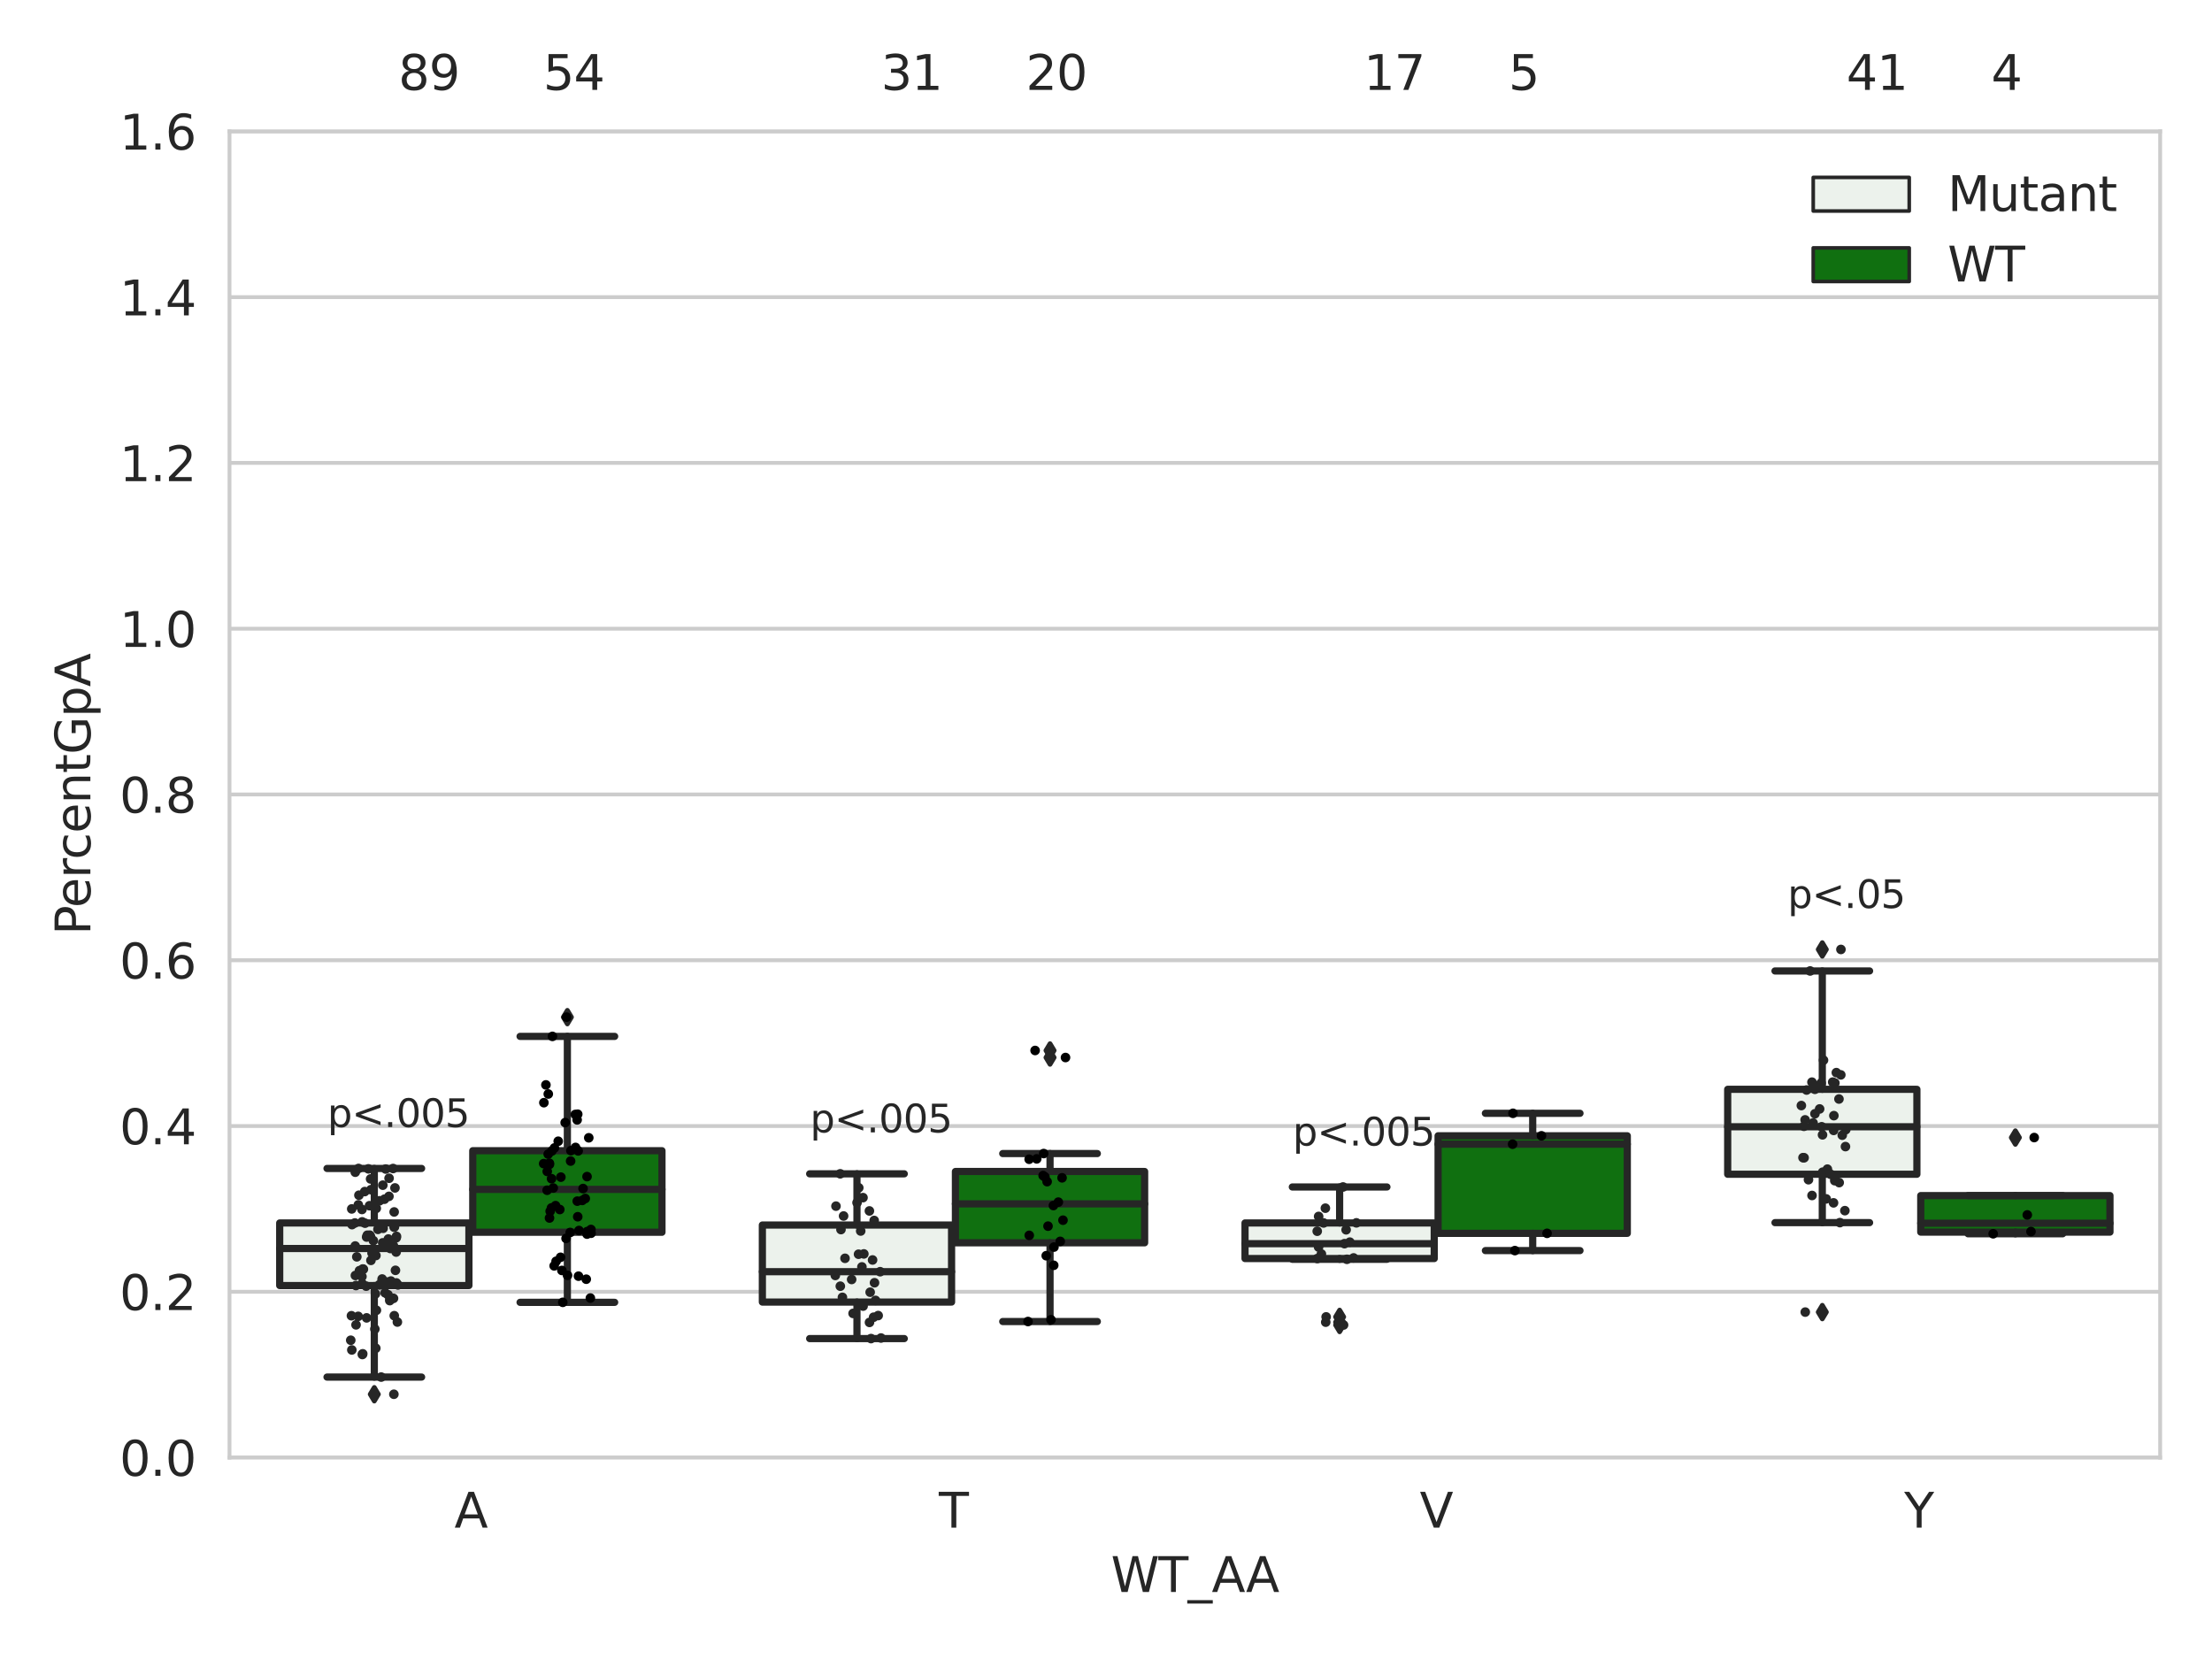 <?xml version="1.0" encoding="utf-8" standalone="no"?>
<!DOCTYPE svg PUBLIC "-//W3C//DTD SVG 1.1//EN"
  "http://www.w3.org/Graphics/SVG/1.1/DTD/svg11.dtd">
<svg xmlns:xlink="http://www.w3.org/1999/xlink" width="460.8pt" height="345.6pt" viewBox="0 0 460.8 345.6" xmlns="http://www.w3.org/2000/svg" version="1.1">
 <defs>
  <style type="text/css">*{stroke-linejoin: round; stroke-linecap: butt}</style>
 </defs>
 <g id="figure_1">
  <g id="patch_1">
   <path d="M 0 345.6 
L 460.8 345.6 
L 460.8 0 
L 0 0 
z
" style="fill: #ffffff"/>
  </g>
  <g id="axes_1">
   <g id="patch_2">
    <path d="M 47.81 303.64 
L 450 303.64 
L 450 27.364 
L 47.81 27.364 
z
" style="fill: #ffffff"/>
   </g>
   <g id="matplotlib.axis_1">
    <g id="xtick_1">
     <g id="text_1">
      <!-- A -->
      <g style="fill: #262626" transform="translate(94.663 318.238)scale(0.1 -0.1)">
       <defs>
        <path id="DejaVuSans-41" d="M 2188 4044 
L 1331 1722 
L 3047 1722 
L 2188 4044 
z
M 1831 4666 
L 2547 4666 
L 4325 0 
L 3669 0 
L 3244 1197 
L 1141 1197 
L 716 0 
L 50 0 
L 1831 4666 
z
" transform="scale(0.016)"/>
       </defs>
       <use xlink:href="#DejaVuSans-41"/>
      </g>
     </g>
    </g>
    <g id="xtick_2">
     <g id="text_2">
      <!-- T -->
      <g style="fill: #262626" transform="translate(195.577 318.238)scale(0.1 -0.1)">
       <defs>
        <path id="DejaVuSans-54" d="M -19 4666 
L 3928 4666 
L 3928 4134 
L 2272 4134 
L 2272 0 
L 1638 0 
L 1638 4134 
L -19 4134 
L -19 4666 
z
" transform="scale(0.016)"/>
       </defs>
       <use xlink:href="#DejaVuSans-54"/>
      </g>
     </g>
    </g>
    <g id="xtick_3">
     <g id="text_3">
      <!-- V -->
      <g style="fill: #262626" transform="translate(295.758 318.238)scale(0.1 -0.1)">
       <defs>
        <path id="DejaVuSans-56" d="M 1831 0 
L 50 4666 
L 709 4666 
L 2188 738 
L 3669 4666 
L 4325 4666 
L 2547 0 
L 1831 0 
z
" transform="scale(0.016)"/>
       </defs>
       <use xlink:href="#DejaVuSans-56"/>
      </g>
     </g>
    </g>
    <g id="xtick_4">
     <g id="text_4">
      <!-- Y -->
      <g style="fill: #262626" transform="translate(396.672 318.238)scale(0.1 -0.1)">
       <defs>
        <path id="DejaVuSans-59" d="M -13 4666 
L 666 4666 
L 1959 2747 
L 3244 4666 
L 3922 4666 
L 2272 2222 
L 2272 0 
L 1638 0 
L 1638 2222 
L -13 4666 
z
" transform="scale(0.016)"/>
       </defs>
       <use xlink:href="#DejaVuSans-59"/>
      </g>
     </g>
    </g>
    <g id="text_5">
     <!-- WT_AA -->
     <g style="fill: #262626" transform="translate(231.429 331.638)scale(0.1 -0.1)">
      <defs>
       <path id="DejaVuSans-57" d="M 213 4666 
L 850 4666 
L 1831 722 
L 2809 4666 
L 3519 4666 
L 4500 722 
L 5478 4666 
L 6119 4666 
L 4947 0 
L 4153 0 
L 3169 4050 
L 2175 0 
L 1381 0 
L 213 4666 
z
" transform="scale(0.016)"/>
       <path id="DejaVuSans-5f" d="M 3263 -1063 
L 3263 -1509 
L -63 -1509 
L -63 -1063 
L 3263 -1063 
z
" transform="scale(0.016)"/>
      </defs>
      <use xlink:href="#DejaVuSans-57"/>
      <use xlink:href="#DejaVuSans-54" x="98.877"/>
      <use xlink:href="#DejaVuSans-5f" x="159.961"/>
      <use xlink:href="#DejaVuSans-41" x="209.961"/>
      <use xlink:href="#DejaVuSans-41" x="281.119"/>
     </g>
    </g>
   </g>
   <g id="matplotlib.axis_2">
    <g id="ytick_1">
     <g id="line2d_1">
      <path d="M 47.81 303.64 
L 450 303.64 
" clip-path="url(#pfc9eb2b2c5)" style="fill: none; stroke: #cccccc; stroke-width: 0.8; stroke-linecap: round"/>
     </g>
     <g id="text_6">
      <!-- 0.0 -->
      <g style="fill: #262626" transform="translate(24.907 307.439)scale(0.1 -0.1)">
       <defs>
        <path id="DejaVuSans-30" d="M 2034 4250 
Q 1547 4250 1301 3770 
Q 1056 3291 1056 2328 
Q 1056 1369 1301 889 
Q 1547 409 2034 409 
Q 2525 409 2770 889 
Q 3016 1369 3016 2328 
Q 3016 3291 2770 3770 
Q 2525 4250 2034 4250 
z
M 2034 4750 
Q 2819 4750 3233 4129 
Q 3647 3509 3647 2328 
Q 3647 1150 3233 529 
Q 2819 -91 2034 -91 
Q 1250 -91 836 529 
Q 422 1150 422 2328 
Q 422 3509 836 4129 
Q 1250 4750 2034 4750 
z
" transform="scale(0.016)"/>
        <path id="DejaVuSans-2e" d="M 684 794 
L 1344 794 
L 1344 0 
L 684 0 
L 684 794 
z
" transform="scale(0.016)"/>
       </defs>
       <use xlink:href="#DejaVuSans-30"/>
       <use xlink:href="#DejaVuSans-2e" x="63.623"/>
       <use xlink:href="#DejaVuSans-30" x="95.41"/>
      </g>
     </g>
    </g>
    <g id="ytick_2">
     <g id="line2d_2">
      <path d="M 47.81 269.105 
L 450 269.105 
" clip-path="url(#pfc9eb2b2c5)" style="fill: none; stroke: #cccccc; stroke-width: 0.8; stroke-linecap: round"/>
     </g>
     <g id="text_7">
      <!-- 0.2 -->
      <g style="fill: #262626" transform="translate(24.907 272.905)scale(0.1 -0.1)">
       <defs>
        <path id="DejaVuSans-32" d="M 1228 531 
L 3431 531 
L 3431 0 
L 469 0 
L 469 531 
Q 828 903 1448 1529 
Q 2069 2156 2228 2338 
Q 2531 2678 2651 2914 
Q 2772 3150 2772 3378 
Q 2772 3750 2511 3984 
Q 2250 4219 1831 4219 
Q 1534 4219 1204 4116 
Q 875 4013 500 3803 
L 500 4441 
Q 881 4594 1212 4672 
Q 1544 4750 1819 4750 
Q 2544 4750 2975 4387 
Q 3406 4025 3406 3419 
Q 3406 3131 3298 2873 
Q 3191 2616 2906 2266 
Q 2828 2175 2409 1742 
Q 1991 1309 1228 531 
z
" transform="scale(0.016)"/>
       </defs>
       <use xlink:href="#DejaVuSans-30"/>
       <use xlink:href="#DejaVuSans-2e" x="63.623"/>
       <use xlink:href="#DejaVuSans-32" x="95.41"/>
      </g>
     </g>
    </g>
    <g id="ytick_3">
     <g id="line2d_3">
      <path d="M 47.81 234.571 
L 450 234.571 
" clip-path="url(#pfc9eb2b2c5)" style="fill: none; stroke: #cccccc; stroke-width: 0.8; stroke-linecap: round"/>
     </g>
     <g id="text_8">
      <!-- 0.4 -->
      <g style="fill: #262626" transform="translate(24.907 238.37)scale(0.1 -0.1)">
       <defs>
        <path id="DejaVuSans-34" d="M 2419 4116 
L 825 1625 
L 2419 1625 
L 2419 4116 
z
M 2253 4666 
L 3047 4666 
L 3047 1625 
L 3713 1625 
L 3713 1100 
L 3047 1100 
L 3047 0 
L 2419 0 
L 2419 1100 
L 313 1100 
L 313 1709 
L 2253 4666 
z
" transform="scale(0.016)"/>
       </defs>
       <use xlink:href="#DejaVuSans-30"/>
       <use xlink:href="#DejaVuSans-2e" x="63.623"/>
       <use xlink:href="#DejaVuSans-34" x="95.41"/>
      </g>
     </g>
    </g>
    <g id="ytick_4">
     <g id="line2d_4">
      <path d="M 47.81 200.036 
L 450 200.036 
" clip-path="url(#pfc9eb2b2c5)" style="fill: none; stroke: #cccccc; stroke-width: 0.8; stroke-linecap: round"/>
     </g>
     <g id="text_9">
      <!-- 0.6 -->
      <g style="fill: #262626" transform="translate(24.907 203.836)scale(0.1 -0.1)">
       <defs>
        <path id="DejaVuSans-36" d="M 2113 2584 
Q 1688 2584 1439 2293 
Q 1191 2003 1191 1497 
Q 1191 994 1439 701 
Q 1688 409 2113 409 
Q 2538 409 2786 701 
Q 3034 994 3034 1497 
Q 3034 2003 2786 2293 
Q 2538 2584 2113 2584 
z
M 3366 4563 
L 3366 3988 
Q 3128 4100 2886 4159 
Q 2644 4219 2406 4219 
Q 1781 4219 1451 3797 
Q 1122 3375 1075 2522 
Q 1259 2794 1537 2939 
Q 1816 3084 2150 3084 
Q 2853 3084 3261 2657 
Q 3669 2231 3669 1497 
Q 3669 778 3244 343 
Q 2819 -91 2113 -91 
Q 1303 -91 875 529 
Q 447 1150 447 2328 
Q 447 3434 972 4092 
Q 1497 4750 2381 4750 
Q 2619 4750 2861 4703 
Q 3103 4656 3366 4563 
z
" transform="scale(0.016)"/>
       </defs>
       <use xlink:href="#DejaVuSans-30"/>
       <use xlink:href="#DejaVuSans-2e" x="63.623"/>
       <use xlink:href="#DejaVuSans-36" x="95.41"/>
      </g>
     </g>
    </g>
    <g id="ytick_5">
     <g id="line2d_5">
      <path d="M 47.81 165.502 
L 450 165.502 
" clip-path="url(#pfc9eb2b2c5)" style="fill: none; stroke: #cccccc; stroke-width: 0.8; stroke-linecap: round"/>
     </g>
     <g id="text_10">
      <!-- 0.8 -->
      <g style="fill: #262626" transform="translate(24.907 169.301)scale(0.1 -0.1)">
       <defs>
        <path id="DejaVuSans-38" d="M 2034 2216 
Q 1584 2216 1326 1975 
Q 1069 1734 1069 1313 
Q 1069 891 1326 650 
Q 1584 409 2034 409 
Q 2484 409 2743 651 
Q 3003 894 3003 1313 
Q 3003 1734 2745 1975 
Q 2488 2216 2034 2216 
z
M 1403 2484 
Q 997 2584 770 2862 
Q 544 3141 544 3541 
Q 544 4100 942 4425 
Q 1341 4750 2034 4750 
Q 2731 4750 3128 4425 
Q 3525 4100 3525 3541 
Q 3525 3141 3298 2862 
Q 3072 2584 2669 2484 
Q 3125 2378 3379 2068 
Q 3634 1759 3634 1313 
Q 3634 634 3220 271 
Q 2806 -91 2034 -91 
Q 1263 -91 848 271 
Q 434 634 434 1313 
Q 434 1759 690 2068 
Q 947 2378 1403 2484 
z
M 1172 3481 
Q 1172 3119 1398 2916 
Q 1625 2713 2034 2713 
Q 2441 2713 2670 2916 
Q 2900 3119 2900 3481 
Q 2900 3844 2670 4047 
Q 2441 4250 2034 4250 
Q 1625 4250 1398 4047 
Q 1172 3844 1172 3481 
z
" transform="scale(0.016)"/>
       </defs>
       <use xlink:href="#DejaVuSans-30"/>
       <use xlink:href="#DejaVuSans-2e" x="63.623"/>
       <use xlink:href="#DejaVuSans-38" x="95.41"/>
      </g>
     </g>
    </g>
    <g id="ytick_6">
     <g id="line2d_6">
      <path d="M 47.81 130.967 
L 450 130.967 
" clip-path="url(#pfc9eb2b2c5)" style="fill: none; stroke: #cccccc; stroke-width: 0.8; stroke-linecap: round"/>
     </g>
     <g id="text_11">
      <!-- 1.0 -->
      <g style="fill: #262626" transform="translate(24.907 134.767)scale(0.1 -0.1)">
       <defs>
        <path id="DejaVuSans-31" d="M 794 531 
L 1825 531 
L 1825 4091 
L 703 3866 
L 703 4441 
L 1819 4666 
L 2450 4666 
L 2450 531 
L 3481 531 
L 3481 0 
L 794 0 
L 794 531 
z
" transform="scale(0.016)"/>
       </defs>
       <use xlink:href="#DejaVuSans-31"/>
       <use xlink:href="#DejaVuSans-2e" x="63.623"/>
       <use xlink:href="#DejaVuSans-30" x="95.41"/>
      </g>
     </g>
    </g>
    <g id="ytick_7">
     <g id="line2d_7">
      <path d="M 47.81 96.433 
L 450 96.433 
" clip-path="url(#pfc9eb2b2c5)" style="fill: none; stroke: #cccccc; stroke-width: 0.8; stroke-linecap: round"/>
     </g>
     <g id="text_12">
      <!-- 1.2 -->
      <g style="fill: #262626" transform="translate(24.907 100.232)scale(0.1 -0.1)">
       <use xlink:href="#DejaVuSans-31"/>
       <use xlink:href="#DejaVuSans-2e" x="63.623"/>
       <use xlink:href="#DejaVuSans-32" x="95.41"/>
      </g>
     </g>
    </g>
    <g id="ytick_8">
     <g id="line2d_8">
      <path d="M 47.81 61.898 
L 450 61.898 
" clip-path="url(#pfc9eb2b2c5)" style="fill: none; stroke: #cccccc; stroke-width: 0.8; stroke-linecap: round"/>
     </g>
     <g id="text_13">
      <!-- 1.4 -->
      <g style="fill: #262626" transform="translate(24.907 65.698)scale(0.1 -0.1)">
       <use xlink:href="#DejaVuSans-31"/>
       <use xlink:href="#DejaVuSans-2e" x="63.623"/>
       <use xlink:href="#DejaVuSans-34" x="95.41"/>
      </g>
     </g>
    </g>
    <g id="ytick_9">
     <g id="line2d_9">
      <path d="M 47.81 27.364 
L 450 27.364 
" clip-path="url(#pfc9eb2b2c5)" style="fill: none; stroke: #cccccc; stroke-width: 0.8; stroke-linecap: round"/>
     </g>
     <g id="text_14">
      <!-- 1.6 -->
      <g style="fill: #262626" transform="translate(24.907 31.163)scale(0.1 -0.1)">
       <use xlink:href="#DejaVuSans-31"/>
       <use xlink:href="#DejaVuSans-2e" x="63.623"/>
       <use xlink:href="#DejaVuSans-36" x="95.41"/>
      </g>
     </g>
    </g>
    <g id="text_15">
     <!-- PercentGpA -->
     <g style="fill: #262626" transform="translate(18.827 194.779)rotate(-90)scale(0.1 -0.1)">
      <defs>
       <path id="DejaVuSans-50" d="M 1259 4147 
L 1259 2394 
L 2053 2394 
Q 2494 2394 2734 2622 
Q 2975 2850 2975 3272 
Q 2975 3691 2734 3919 
Q 2494 4147 2053 4147 
L 1259 4147 
z
M 628 4666 
L 2053 4666 
Q 2838 4666 3239 4311 
Q 3641 3956 3641 3272 
Q 3641 2581 3239 2228 
Q 2838 1875 2053 1875 
L 1259 1875 
L 1259 0 
L 628 0 
L 628 4666 
z
" transform="scale(0.016)"/>
       <path id="DejaVuSans-65" d="M 3597 1894 
L 3597 1613 
L 953 1613 
Q 991 1019 1311 708 
Q 1631 397 2203 397 
Q 2534 397 2845 478 
Q 3156 559 3463 722 
L 3463 178 
Q 3153 47 2828 -22 
Q 2503 -91 2169 -91 
Q 1331 -91 842 396 
Q 353 884 353 1716 
Q 353 2575 817 3079 
Q 1281 3584 2069 3584 
Q 2775 3584 3186 3129 
Q 3597 2675 3597 1894 
z
M 3022 2063 
Q 3016 2534 2758 2815 
Q 2500 3097 2075 3097 
Q 1594 3097 1305 2825 
Q 1016 2553 972 2059 
L 3022 2063 
z
" transform="scale(0.016)"/>
       <path id="DejaVuSans-72" d="M 2631 2963 
Q 2534 3019 2420 3045 
Q 2306 3072 2169 3072 
Q 1681 3072 1420 2755 
Q 1159 2438 1159 1844 
L 1159 0 
L 581 0 
L 581 3500 
L 1159 3500 
L 1159 2956 
Q 1341 3275 1631 3429 
Q 1922 3584 2338 3584 
Q 2397 3584 2469 3576 
Q 2541 3569 2628 3553 
L 2631 2963 
z
" transform="scale(0.016)"/>
       <path id="DejaVuSans-63" d="M 3122 3366 
L 3122 2828 
Q 2878 2963 2633 3030 
Q 2388 3097 2138 3097 
Q 1578 3097 1268 2742 
Q 959 2388 959 1747 
Q 959 1106 1268 751 
Q 1578 397 2138 397 
Q 2388 397 2633 464 
Q 2878 531 3122 666 
L 3122 134 
Q 2881 22 2623 -34 
Q 2366 -91 2075 -91 
Q 1284 -91 818 406 
Q 353 903 353 1747 
Q 353 2603 823 3093 
Q 1294 3584 2113 3584 
Q 2378 3584 2631 3529 
Q 2884 3475 3122 3366 
z
" transform="scale(0.016)"/>
       <path id="DejaVuSans-6e" d="M 3513 2113 
L 3513 0 
L 2938 0 
L 2938 2094 
Q 2938 2591 2744 2837 
Q 2550 3084 2163 3084 
Q 1697 3084 1428 2787 
Q 1159 2491 1159 1978 
L 1159 0 
L 581 0 
L 581 3500 
L 1159 3500 
L 1159 2956 
Q 1366 3272 1645 3428 
Q 1925 3584 2291 3584 
Q 2894 3584 3203 3211 
Q 3513 2838 3513 2113 
z
" transform="scale(0.016)"/>
       <path id="DejaVuSans-74" d="M 1172 4494 
L 1172 3500 
L 2356 3500 
L 2356 3053 
L 1172 3053 
L 1172 1153 
Q 1172 725 1289 603 
Q 1406 481 1766 481 
L 2356 481 
L 2356 0 
L 1766 0 
Q 1100 0 847 248 
Q 594 497 594 1153 
L 594 3053 
L 172 3053 
L 172 3500 
L 594 3500 
L 594 4494 
L 1172 4494 
z
" transform="scale(0.016)"/>
       <path id="DejaVuSans-47" d="M 3809 666 
L 3809 1919 
L 2778 1919 
L 2778 2438 
L 4434 2438 
L 4434 434 
Q 4069 175 3628 42 
Q 3188 -91 2688 -91 
Q 1594 -91 976 548 
Q 359 1188 359 2328 
Q 359 3472 976 4111 
Q 1594 4750 2688 4750 
Q 3144 4750 3555 4637 
Q 3966 4525 4313 4306 
L 4313 3634 
Q 3963 3931 3569 4081 
Q 3175 4231 2741 4231 
Q 1884 4231 1454 3753 
Q 1025 3275 1025 2328 
Q 1025 1384 1454 906 
Q 1884 428 2741 428 
Q 3075 428 3337 486 
Q 3600 544 3809 666 
z
" transform="scale(0.016)"/>
       <path id="DejaVuSans-70" d="M 1159 525 
L 1159 -1331 
L 581 -1331 
L 581 3500 
L 1159 3500 
L 1159 2969 
Q 1341 3281 1617 3432 
Q 1894 3584 2278 3584 
Q 2916 3584 3314 3078 
Q 3713 2572 3713 1747 
Q 3713 922 3314 415 
Q 2916 -91 2278 -91 
Q 1894 -91 1617 61 
Q 1341 213 1159 525 
z
M 3116 1747 
Q 3116 2381 2855 2742 
Q 2594 3103 2138 3103 
Q 1681 3103 1420 2742 
Q 1159 2381 1159 1747 
Q 1159 1113 1420 752 
Q 1681 391 2138 391 
Q 2594 391 2855 752 
Q 3116 1113 3116 1747 
z
" transform="scale(0.016)"/>
      </defs>
      <use xlink:href="#DejaVuSans-50"/>
      <use xlink:href="#DejaVuSans-65" x="56.678"/>
      <use xlink:href="#DejaVuSans-72" x="118.201"/>
      <use xlink:href="#DejaVuSans-63" x="157.064"/>
      <use xlink:href="#DejaVuSans-65" x="212.045"/>
      <use xlink:href="#DejaVuSans-6e" x="273.568"/>
      <use xlink:href="#DejaVuSans-74" x="336.947"/>
      <use xlink:href="#DejaVuSans-47" x="376.156"/>
      <use xlink:href="#DejaVuSans-70" x="453.646"/>
      <use xlink:href="#DejaVuSans-41" x="517.123"/>
     </g>
    </g>
   </g>
   <g id="patch_3">
    <path d="M 58.267 267.8 
L 97.682 267.8 
L 97.682 254.767 
L 58.267 254.767 
L 58.267 267.8 
z
" clip-path="url(#pfc9eb2b2c5)" style="fill: #ecf2ec; stroke: #262626; stroke-width: 1.5; stroke-linejoin: miter"/>
   </g>
   <g id="patch_4">
    <path d="M 98.486 256.699 
L 137.901 256.699 
L 137.901 239.712 
L 98.486 239.712 
L 98.486 256.699 
z
" clip-path="url(#pfc9eb2b2c5)" style="fill: #107010; stroke: #262626; stroke-width: 1.5; stroke-linejoin: miter"/>
   </g>
   <g id="patch_5">
    <path d="M 158.814 271.243 
L 198.229 271.243 
L 198.229 255.195 
L 158.814 255.195 
L 158.814 271.243 
z
" clip-path="url(#pfc9eb2b2c5)" style="fill: #ecf2ec; stroke: #262626; stroke-width: 1.5; stroke-linejoin: miter"/>
   </g>
   <g id="patch_6">
    <path d="M 199.033 258.897 
L 238.448 258.897 
L 238.448 244.044 
L 199.033 244.044 
L 199.033 258.897 
z
" clip-path="url(#pfc9eb2b2c5)" style="fill: #107010; stroke: #262626; stroke-width: 1.5; stroke-linejoin: miter"/>
   </g>
   <g id="patch_7">
    <path d="M 259.362 262.181 
L 298.777 262.181 
L 298.777 254.763 
L 259.362 254.763 
L 259.362 262.181 
z
" clip-path="url(#pfc9eb2b2c5)" style="fill: #ecf2ec; stroke: #262626; stroke-width: 1.5; stroke-linejoin: miter"/>
   </g>
   <g id="patch_8">
    <path d="M 299.581 256.925 
L 338.996 256.925 
L 338.996 236.606 
L 299.581 236.606 
L 299.581 256.925 
z
" clip-path="url(#pfc9eb2b2c5)" style="fill: #107010; stroke: #262626; stroke-width: 1.5; stroke-linejoin: miter"/>
   </g>
   <g id="patch_9">
    <path d="M 359.909 244.616 
L 399.324 244.616 
L 399.324 226.925 
L 359.909 226.925 
L 359.909 244.616 
z
" clip-path="url(#pfc9eb2b2c5)" style="fill: #ecf2ec; stroke: #262626; stroke-width: 1.5; stroke-linejoin: miter"/>
   </g>
   <g id="patch_10">
    <path d="M 400.128 256.67 
L 439.543 256.67 
L 439.543 249.06 
L 400.128 249.06 
L 400.128 256.67 
z
" clip-path="url(#pfc9eb2b2c5)" style="fill: #107010; stroke: #262626; stroke-width: 1.5; stroke-linejoin: miter"/>
   </g>
   <g id="patch_11">
    <path d="M 98.084 303.64 
L 98.084 303.64 
L 98.084 303.64 
L 98.084 303.64 
z
" clip-path="url(#pfc9eb2b2c5)" style="fill: #ecf2ec; stroke: #262626; stroke-width: 0.75; stroke-linejoin: miter"/>
   </g>
   <g id="patch_12">
    <path d="M 98.084 303.64 
L 98.084 303.64 
L 98.084 303.64 
L 98.084 303.64 
z
" clip-path="url(#pfc9eb2b2c5)" style="fill: #107010; stroke: #262626; stroke-width: 0.75; stroke-linejoin: miter"/>
   </g>
   <g id="PathCollection_1"/>
   <g id="PathCollection_2"/>
   <g id="line2d_10">
    <path d="M 77.974 267.8 
L 77.974 286.869 
" clip-path="url(#pfc9eb2b2c5)" style="fill: none; stroke: #262626; stroke-width: 1.5; stroke-linecap: round"/>
   </g>
   <g id="line2d_11">
    <path d="M 77.974 254.767 
L 77.974 243.409 
" clip-path="url(#pfc9eb2b2c5)" style="fill: none; stroke: #262626; stroke-width: 1.5; stroke-linecap: round"/>
   </g>
   <g id="line2d_12">
    <path d="M 68.121 286.869 
L 87.828 286.869 
" clip-path="url(#pfc9eb2b2c5)" style="fill: none; stroke: #262626; stroke-width: 1.5; stroke-linecap: round"/>
   </g>
   <g id="line2d_13">
    <path d="M 68.121 243.409 
L 87.828 243.409 
" clip-path="url(#pfc9eb2b2c5)" style="fill: none; stroke: #262626; stroke-width: 1.5; stroke-linecap: round"/>
   </g>
   <g id="line2d_14">
    <defs>
     <path id="me5b652ec14" d="M -0 1.414 
L 0.849 0 
L 0 -1.414 
L -0.849 -0 
z
" style="stroke: #262626; stroke-linejoin: miter"/>
    </defs>
    <g clip-path="url(#pfc9eb2b2c5)">
     <use xlink:href="#me5b652ec14" x="77.974" y="290.449" style="fill: #262626; stroke: #262626; stroke-linejoin: miter"/>
    </g>
   </g>
   <g id="line2d_15">
    <path d="M 118.193 256.699 
L 118.193 271.3 
" clip-path="url(#pfc9eb2b2c5)" style="fill: none; stroke: #262626; stroke-width: 1.5; stroke-linecap: round"/>
   </g>
   <g id="line2d_16">
    <path d="M 118.193 239.712 
L 118.193 215.898 
" clip-path="url(#pfc9eb2b2c5)" style="fill: none; stroke: #262626; stroke-width: 1.5; stroke-linecap: round"/>
   </g>
   <g id="line2d_17">
    <path d="M 108.34 271.3 
L 128.047 271.3 
" clip-path="url(#pfc9eb2b2c5)" style="fill: none; stroke: #262626; stroke-width: 1.5; stroke-linecap: round"/>
   </g>
   <g id="line2d_18">
    <path d="M 108.34 215.898 
L 128.047 215.898 
" clip-path="url(#pfc9eb2b2c5)" style="fill: none; stroke: #262626; stroke-width: 1.5; stroke-linecap: round"/>
   </g>
   <g id="line2d_19">
    <g clip-path="url(#pfc9eb2b2c5)">
     <use xlink:href="#me5b652ec14" x="118.193" y="211.89" style="fill: #262626; stroke: #262626; stroke-linejoin: miter"/>
    </g>
   </g>
   <g id="line2d_20">
    <path d="M 178.522 271.243 
L 178.522 278.851 
" clip-path="url(#pfc9eb2b2c5)" style="fill: none; stroke: #262626; stroke-width: 1.5; stroke-linecap: round"/>
   </g>
   <g id="line2d_21">
    <path d="M 178.522 255.195 
L 178.522 244.528 
" clip-path="url(#pfc9eb2b2c5)" style="fill: none; stroke: #262626; stroke-width: 1.5; stroke-linecap: round"/>
   </g>
   <g id="line2d_22">
    <path d="M 168.668 278.851 
L 188.375 278.851 
" clip-path="url(#pfc9eb2b2c5)" style="fill: none; stroke: #262626; stroke-width: 1.5; stroke-linecap: round"/>
   </g>
   <g id="line2d_23">
    <path d="M 168.668 244.528 
L 188.375 244.528 
" clip-path="url(#pfc9eb2b2c5)" style="fill: none; stroke: #262626; stroke-width: 1.5; stroke-linecap: round"/>
   </g>
   <g id="line2d_24"/>
   <g id="line2d_25">
    <path d="M 218.741 258.897 
L 218.741 275.297 
" clip-path="url(#pfc9eb2b2c5)" style="fill: none; stroke: #262626; stroke-width: 1.5; stroke-linecap: round"/>
   </g>
   <g id="line2d_26">
    <path d="M 218.741 244.044 
L 218.741 240.308 
" clip-path="url(#pfc9eb2b2c5)" style="fill: none; stroke: #262626; stroke-width: 1.5; stroke-linecap: round"/>
   </g>
   <g id="line2d_27">
    <path d="M 208.887 275.297 
L 228.594 275.297 
" clip-path="url(#pfc9eb2b2c5)" style="fill: none; stroke: #262626; stroke-width: 1.5; stroke-linecap: round"/>
   </g>
   <g id="line2d_28">
    <path d="M 208.887 240.308 
L 228.594 240.308 
" clip-path="url(#pfc9eb2b2c5)" style="fill: none; stroke: #262626; stroke-width: 1.5; stroke-linecap: round"/>
   </g>
   <g id="line2d_29">
    <g clip-path="url(#pfc9eb2b2c5)">
     <use xlink:href="#me5b652ec14" x="218.741" y="218.834" style="fill: #262626; stroke: #262626; stroke-linejoin: miter"/>
     <use xlink:href="#me5b652ec14" x="218.741" y="220.3" style="fill: #262626; stroke: #262626; stroke-linejoin: miter"/>
    </g>
   </g>
   <g id="line2d_30">
    <path d="M 279.069 262.181 
L 279.069 262.334 
" clip-path="url(#pfc9eb2b2c5)" style="fill: none; stroke: #262626; stroke-width: 1.5; stroke-linecap: round"/>
   </g>
   <g id="line2d_31">
    <path d="M 279.069 254.763 
L 279.069 247.269 
" clip-path="url(#pfc9eb2b2c5)" style="fill: none; stroke: #262626; stroke-width: 1.5; stroke-linecap: round"/>
   </g>
   <g id="line2d_32">
    <path d="M 269.216 262.334 
L 288.923 262.334 
" clip-path="url(#pfc9eb2b2c5)" style="fill: none; stroke: #262626; stroke-width: 1.5; stroke-linecap: round"/>
   </g>
   <g id="line2d_33">
    <path d="M 269.216 247.269 
L 288.923 247.269 
" clip-path="url(#pfc9eb2b2c5)" style="fill: none; stroke: #262626; stroke-width: 1.5; stroke-linecap: round"/>
   </g>
   <g id="line2d_34">
    <g clip-path="url(#pfc9eb2b2c5)">
     <use xlink:href="#me5b652ec14" x="279.069" y="274.332" style="fill: #262626; stroke: #262626; stroke-linejoin: miter"/>
     <use xlink:href="#me5b652ec14" x="279.069" y="276.021" style="fill: #262626; stroke: #262626; stroke-linejoin: miter"/>
     <use xlink:href="#me5b652ec14" x="279.069" y="275.43" style="fill: #262626; stroke: #262626; stroke-linejoin: miter"/>
    </g>
   </g>
   <g id="line2d_35">
    <path d="M 319.288 256.925 
L 319.288 260.522 
" clip-path="url(#pfc9eb2b2c5)" style="fill: none; stroke: #262626; stroke-width: 1.5; stroke-linecap: round"/>
   </g>
   <g id="line2d_36">
    <path d="M 319.288 236.606 
L 319.288 231.921 
" clip-path="url(#pfc9eb2b2c5)" style="fill: none; stroke: #262626; stroke-width: 1.5; stroke-linecap: round"/>
   </g>
   <g id="line2d_37">
    <path d="M 309.435 260.522 
L 329.142 260.522 
" clip-path="url(#pfc9eb2b2c5)" style="fill: none; stroke: #262626; stroke-width: 1.5; stroke-linecap: round"/>
   </g>
   <g id="line2d_38">
    <path d="M 309.435 231.921 
L 329.142 231.921 
" clip-path="url(#pfc9eb2b2c5)" style="fill: none; stroke: #262626; stroke-width: 1.5; stroke-linecap: round"/>
   </g>
   <g id="line2d_39"/>
   <g id="line2d_40">
    <path d="M 379.617 244.616 
L 379.617 254.697 
" clip-path="url(#pfc9eb2b2c5)" style="fill: none; stroke: #262626; stroke-width: 1.5; stroke-linecap: round"/>
   </g>
   <g id="line2d_41">
    <path d="M 379.617 226.925 
L 379.617 202.269 
" clip-path="url(#pfc9eb2b2c5)" style="fill: none; stroke: #262626; stroke-width: 1.5; stroke-linecap: round"/>
   </g>
   <g id="line2d_42">
    <path d="M 369.763 254.697 
L 389.47 254.697 
" clip-path="url(#pfc9eb2b2c5)" style="fill: none; stroke: #262626; stroke-width: 1.5; stroke-linecap: round"/>
   </g>
   <g id="line2d_43">
    <path d="M 369.763 202.269 
L 389.47 202.269 
" clip-path="url(#pfc9eb2b2c5)" style="fill: none; stroke: #262626; stroke-width: 1.5; stroke-linecap: round"/>
   </g>
   <g id="line2d_44">
    <g clip-path="url(#pfc9eb2b2c5)">
     <use xlink:href="#me5b652ec14" x="379.617" y="273.333" style="fill: #262626; stroke: #262626; stroke-linejoin: miter"/>
     <use xlink:href="#me5b652ec14" x="379.617" y="197.787" style="fill: #262626; stroke: #262626; stroke-linejoin: miter"/>
    </g>
   </g>
   <g id="line2d_45">
    <path d="M 419.836 256.67 
L 419.836 257.018 
" clip-path="url(#pfc9eb2b2c5)" style="fill: none; stroke: #262626; stroke-width: 1.5; stroke-linecap: round"/>
   </g>
   <g id="line2d_46">
    <path d="M 419.836 249.06 
L 419.836 249.06 
" clip-path="url(#pfc9eb2b2c5)" style="fill: none; stroke: #262626; stroke-width: 1.5; stroke-linecap: round"/>
   </g>
   <g id="line2d_47">
    <path d="M 409.982 257.018 
L 429.689 257.018 
" clip-path="url(#pfc9eb2b2c5)" style="fill: none; stroke: #262626; stroke-width: 1.5; stroke-linecap: round"/>
   </g>
   <g id="line2d_48">
    <path d="M 409.982 249.06 
L 429.689 249.06 
" clip-path="url(#pfc9eb2b2c5)" style="fill: none; stroke: #262626; stroke-width: 1.5; stroke-linecap: round"/>
   </g>
   <g id="line2d_49">
    <g clip-path="url(#pfc9eb2b2c5)">
     <use xlink:href="#me5b652ec14" x="419.836" y="236.973" style="fill: #262626; stroke: #262626; stroke-linejoin: miter"/>
    </g>
   </g>
   <g id="line2d_50">
    <path d="M 58.267 260.086 
L 97.682 260.086 
" clip-path="url(#pfc9eb2b2c5)" style="fill: none; stroke: #262626; stroke-width: 1.5; stroke-linecap: round"/>
   </g>
   <g id="line2d_51">
    <path d="M 98.486 247.773 
L 137.901 247.773 
" clip-path="url(#pfc9eb2b2c5)" style="fill: none; stroke: #262626; stroke-width: 1.5; stroke-linecap: round"/>
   </g>
   <g id="line2d_52">
    <path d="M 158.814 264.918 
L 198.229 264.918 
" clip-path="url(#pfc9eb2b2c5)" style="fill: none; stroke: #262626; stroke-width: 1.5; stroke-linecap: round"/>
   </g>
   <g id="line2d_53">
    <path d="M 199.033 250.78 
L 238.448 250.78 
" clip-path="url(#pfc9eb2b2c5)" style="fill: none; stroke: #262626; stroke-width: 1.5; stroke-linecap: round"/>
   </g>
   <g id="line2d_54">
    <path d="M 259.362 259.077 
L 298.777 259.077 
" clip-path="url(#pfc9eb2b2c5)" style="fill: none; stroke: #262626; stroke-width: 1.5; stroke-linecap: round"/>
   </g>
   <g id="line2d_55">
    <path d="M 299.581 238.35 
L 338.996 238.35 
" clip-path="url(#pfc9eb2b2c5)" style="fill: none; stroke: #262626; stroke-width: 1.5; stroke-linecap: round"/>
   </g>
   <g id="line2d_56">
    <path d="M 359.909 234.722 
L 399.324 234.722 
" clip-path="url(#pfc9eb2b2c5)" style="fill: none; stroke: #262626; stroke-width: 1.5; stroke-linecap: round"/>
   </g>
   <g id="line2d_57">
    <path d="M 400.128 254.821 
L 439.543 254.821 
" clip-path="url(#pfc9eb2b2c5)" style="fill: none; stroke: #262626; stroke-width: 1.5; stroke-linecap: round"/>
   </g>
   <g id="patch_13">
    <path d="M 47.81 303.64 
L 47.81 27.364 
" style="fill: none; stroke: #cccccc; stroke-width: 0.8; stroke-linejoin: miter; stroke-linecap: square"/>
   </g>
   <g id="patch_14">
    <path d="M 450 303.64 
L 450 27.364 
" style="fill: none; stroke: #cccccc; stroke-width: 0.8; stroke-linejoin: miter; stroke-linecap: square"/>
   </g>
   <g id="patch_15">
    <path d="M 47.81 303.64 
L 450 303.64 
" style="fill: none; stroke: #cccccc; stroke-width: 0.8; stroke-linejoin: miter; stroke-linecap: square"/>
   </g>
   <g id="patch_16">
    <path d="M 47.81 27.364 
L 450 27.364 
" style="fill: none; stroke: #cccccc; stroke-width: 0.8; stroke-linejoin: miter; stroke-linecap: square"/>
   </g>
   <g id="PathCollection_3">
    <defs>
     <path id="C0_0_0e6b1034df" d="M 0 1 
C 0.265 1 0.52 0.895 0.707 0.707 
C 0.895 0.52 1 0.265 1 -0 
C 1 -0.265 0.895 -0.52 0.707 -0.707 
C 0.52 -0.895 0.265 -1 0 -1 
C -0.265 -1 -0.52 -0.895 -0.707 -0.707 
C -0.895 -0.52 -1 -0.265 -1 0 
C -1 0.265 -0.895 0.52 -0.707 0.707 
C -0.52 0.895 -0.265 1 0 1 
z
"/>
    </defs>
    <g clip-path="url(#pfc9eb2b2c5)">
     <use xlink:href="#C0_0_0e6b1034df" x="76.047" y="254.81" style="fill: #262626"/>
    </g>
    <g clip-path="url(#pfc9eb2b2c5)">
     <use xlink:href="#C0_0_0e6b1034df" x="79.722" y="258.906" style="fill: #262626"/>
    </g>
    <g clip-path="url(#pfc9eb2b2c5)">
     <use xlink:href="#C0_0_0e6b1034df" x="74.618" y="274.219" style="fill: #262626"/>
    </g>
    <g clip-path="url(#pfc9eb2b2c5)">
     <use xlink:href="#C0_0_0e6b1034df" x="82.133" y="274.08" style="fill: #262626"/>
    </g>
    <g clip-path="url(#pfc9eb2b2c5)">
     <use xlink:href="#C0_0_0e6b1034df" x="75.982" y="248.228" style="fill: #262626"/>
    </g>
    <g clip-path="url(#pfc9eb2b2c5)">
     <use xlink:href="#C0_0_0e6b1034df" x="75.565" y="282.023" style="fill: #262626"/>
    </g>
    <g clip-path="url(#pfc9eb2b2c5)">
     <use xlink:href="#C0_0_0e6b1034df" x="81.025" y="249.224" style="fill: #262626"/>
    </g>
    <g clip-path="url(#pfc9eb2b2c5)">
     <use xlink:href="#C0_0_0e6b1034df" x="75.574" y="264.352" style="fill: #262626"/>
    </g>
    <g clip-path="url(#pfc9eb2b2c5)">
     <use xlink:href="#C0_0_0e6b1034df" x="79.751" y="246.895" style="fill: #262626"/>
    </g>
    <g clip-path="url(#pfc9eb2b2c5)">
     <use xlink:href="#C0_0_0e6b1034df" x="74.013" y="244.193" style="fill: #262626"/>
    </g>
    <g clip-path="url(#pfc9eb2b2c5)">
     <use xlink:href="#C0_0_0e6b1034df" x="74.034" y="265.706" style="fill: #262626"/>
    </g>
    <g clip-path="url(#pfc9eb2b2c5)">
     <use xlink:href="#C0_0_0e6b1034df" x="79.063" y="250.146" style="fill: #262626"/>
    </g>
    <g clip-path="url(#pfc9eb2b2c5)">
     <use xlink:href="#C0_0_0e6b1034df" x="78.417" y="272.953" style="fill: #262626"/>
    </g>
    <g clip-path="url(#pfc9eb2b2c5)">
     <use xlink:href="#C0_0_0e6b1034df" x="81.198" y="270.942" style="fill: #262626"/>
    </g>
    <g clip-path="url(#pfc9eb2b2c5)">
     <use xlink:href="#C0_0_0e6b1034df" x="78.731" y="256.098" style="fill: #262626"/>
    </g>
    <g clip-path="url(#pfc9eb2b2c5)">
     <use xlink:href="#C0_0_0e6b1034df" x="75.452" y="267.402" style="fill: #262626"/>
    </g>
    <g clip-path="url(#pfc9eb2b2c5)">
     <use xlink:href="#C0_0_0e6b1034df" x="77.182" y="257.6" style="fill: #262626"/>
    </g>
    <g clip-path="url(#pfc9eb2b2c5)">
     <use xlink:href="#C0_0_0e6b1034df" x="76.373" y="274.535" style="fill: #262626"/>
    </g>
    <g clip-path="url(#pfc9eb2b2c5)">
     <use xlink:href="#C0_0_0e6b1034df" x="75.448" y="254.535" style="fill: #262626"/>
    </g>
    <g clip-path="url(#pfc9eb2b2c5)">
     <use xlink:href="#C0_0_0e6b1034df" x="78.285" y="280.861" style="fill: #262626"/>
    </g>
    <g clip-path="url(#pfc9eb2b2c5)">
     <use xlink:href="#C0_0_0e6b1034df" x="80.9" y="258.111" style="fill: #262626"/>
    </g>
    <g clip-path="url(#pfc9eb2b2c5)">
     <use xlink:href="#C0_0_0e6b1034df" x="82.381" y="264.63" style="fill: #262626"/>
    </g>
    <g clip-path="url(#pfc9eb2b2c5)">
     <use xlink:href="#C0_0_0e6b1034df" x="81.316" y="260.086" style="fill: #262626"/>
    </g>
    <g clip-path="url(#pfc9eb2b2c5)">
     <use xlink:href="#C0_0_0e6b1034df" x="75.399" y="265.93" style="fill: #262626"/>
    </g>
    <g clip-path="url(#pfc9eb2b2c5)">
     <use xlink:href="#C0_0_0e6b1034df" x="82.597" y="257.56" style="fill: #262626"/>
    </g>
    <g clip-path="url(#pfc9eb2b2c5)">
     <use xlink:href="#C0_0_0e6b1034df" x="81.887" y="243.423" style="fill: #262626"/>
    </g>
    <g clip-path="url(#pfc9eb2b2c5)">
     <use xlink:href="#C0_0_0e6b1034df" x="79.635" y="266.783" style="fill: #262626"/>
    </g>
    <g clip-path="url(#pfc9eb2b2c5)">
     <use xlink:href="#C0_0_0e6b1034df" x="74.168" y="275.988" style="fill: #262626"/>
    </g>
    <g clip-path="url(#pfc9eb2b2c5)">
     <use xlink:href="#C0_0_0e6b1034df" x="74.687" y="243.409" style="fill: #262626"/>
    </g>
    <g clip-path="url(#pfc9eb2b2c5)">
     <use xlink:href="#C0_0_0e6b1034df" x="74.769" y="248.985" style="fill: #262626"/>
    </g>
    <g clip-path="url(#pfc9eb2b2c5)">
     <use xlink:href="#C0_0_0e6b1034df" x="74.645" y="250.99" style="fill: #262626"/>
    </g>
    <g clip-path="url(#pfc9eb2b2c5)">
     <use xlink:href="#C0_0_0e6b1034df" x="73.292" y="281.219" style="fill: #262626"/>
    </g>
    <g clip-path="url(#pfc9eb2b2c5)">
     <use xlink:href="#C0_0_0e6b1034df" x="77.273" y="247.832" style="fill: #262626"/>
    </g>
    <g clip-path="url(#pfc9eb2b2c5)">
     <use xlink:href="#C0_0_0e6b1034df" x="77.503" y="261.05" style="fill: #262626"/>
    </g>
    <g clip-path="url(#pfc9eb2b2c5)">
     <use xlink:href="#C0_0_0e6b1034df" x="77.202" y="245.597" style="fill: #262626"/>
    </g>
    <g clip-path="url(#pfc9eb2b2c5)">
     <use xlink:href="#C0_0_0e6b1034df" x="76.971" y="251.173" style="fill: #262626"/>
    </g>
    <g clip-path="url(#pfc9eb2b2c5)">
     <use xlink:href="#C0_0_0e6b1034df" x="73.327" y="255.112" style="fill: #262626"/>
    </g>
    <g clip-path="url(#pfc9eb2b2c5)">
     <use xlink:href="#C0_0_0e6b1034df" x="81.952" y="259.493" style="fill: #262626"/>
    </g>
    <g clip-path="url(#pfc9eb2b2c5)">
     <use xlink:href="#C0_0_0e6b1034df" x="80.798" y="258.516" style="fill: #262626"/>
    </g>
    <g clip-path="url(#pfc9eb2b2c5)">
     <use xlink:href="#C0_0_0e6b1034df" x="80.355" y="243.533" style="fill: #262626"/>
    </g>
    <g clip-path="url(#pfc9eb2b2c5)">
     <use xlink:href="#C0_0_0e6b1034df" x="73.068" y="279.197" style="fill: #262626"/>
    </g>
    <g clip-path="url(#pfc9eb2b2c5)">
     <use xlink:href="#C0_0_0e6b1034df" x="82.781" y="275.405" style="fill: #262626"/>
    </g>
    <g clip-path="url(#pfc9eb2b2c5)">
     <use xlink:href="#C0_0_0e6b1034df" x="74.883" y="264.698" style="fill: #262626"/>
    </g>
    <g clip-path="url(#pfc9eb2b2c5)">
     <use xlink:href="#C0_0_0e6b1034df" x="73.272" y="251.84" style="fill: #262626"/>
    </g>
    <g clip-path="url(#pfc9eb2b2c5)">
     <use xlink:href="#C0_0_0e6b1034df" x="79.412" y="286.869" style="fill: #262626"/>
    </g>
    <g clip-path="url(#pfc9eb2b2c5)">
     <use xlink:href="#C0_0_0e6b1034df" x="76.836" y="257.395" style="fill: #262626"/>
    </g>
    <g clip-path="url(#pfc9eb2b2c5)">
     <use xlink:href="#C0_0_0e6b1034df" x="75.704" y="264.405" style="fill: #262626"/>
    </g>
    <g clip-path="url(#pfc9eb2b2c5)">
     <use xlink:href="#C0_0_0e6b1034df" x="82.901" y="267.687" style="fill: #262626"/>
    </g>
    <g clip-path="url(#pfc9eb2b2c5)">
     <use xlink:href="#C0_0_0e6b1034df" x="77.029" y="257.309" style="fill: #262626"/>
    </g>
    <g clip-path="url(#pfc9eb2b2c5)">
     <use xlink:href="#C0_0_0e6b1034df" x="79.943" y="267.191" style="fill: #262626"/>
    </g>
    <g clip-path="url(#pfc9eb2b2c5)">
     <use xlink:href="#C0_0_0e6b1034df" x="82.575" y="267.259" style="fill: #262626"/>
    </g>
    <g clip-path="url(#pfc9eb2b2c5)">
     <use xlink:href="#C0_0_0e6b1034df" x="81.248" y="270.665" style="fill: #262626"/>
    </g>
    <g clip-path="url(#pfc9eb2b2c5)">
     <use xlink:href="#C0_0_0e6b1034df" x="77.274" y="262.559" style="fill: #262626"/>
    </g>
    <g clip-path="url(#pfc9eb2b2c5)">
     <use xlink:href="#C0_0_0e6b1034df" x="75.407" y="251.957" style="fill: #262626"/>
    </g>
    <g clip-path="url(#pfc9eb2b2c5)">
     <use xlink:href="#C0_0_0e6b1034df" x="80.624" y="267.075" style="fill: #262626"/>
    </g>
    <g clip-path="url(#pfc9eb2b2c5)">
     <use xlink:href="#C0_0_0e6b1034df" x="78.976" y="267.676" style="fill: #262626"/>
    </g>
    <g clip-path="url(#pfc9eb2b2c5)">
     <use xlink:href="#C0_0_0e6b1034df" x="82.052" y="290.449" style="fill: #262626"/>
    </g>
    <g clip-path="url(#pfc9eb2b2c5)">
     <use xlink:href="#C0_0_0e6b1034df" x="78.092" y="276.868" style="fill: #262626"/>
    </g>
    <g clip-path="url(#pfc9eb2b2c5)">
     <use xlink:href="#C0_0_0e6b1034df" x="80.085" y="249.818" style="fill: #262626"/>
    </g>
    <g clip-path="url(#pfc9eb2b2c5)">
     <use xlink:href="#C0_0_0e6b1034df" x="80.827" y="269.706" style="fill: #262626"/>
    </g>
    <g clip-path="url(#pfc9eb2b2c5)">
     <use xlink:href="#C0_0_0e6b1034df" x="80.223" y="269.315" style="fill: #262626"/>
    </g>
    <g clip-path="url(#pfc9eb2b2c5)">
     <use xlink:href="#C0_0_0e6b1034df" x="74.153" y="267.8" style="fill: #262626"/>
    </g>
    <g clip-path="url(#pfc9eb2b2c5)">
     <use xlink:href="#C0_0_0e6b1034df" x="82.539" y="257.853" style="fill: #262626"/>
    </g>
    <g clip-path="url(#pfc9eb2b2c5)">
     <use xlink:href="#C0_0_0e6b1034df" x="82.525" y="260.825" style="fill: #262626"/>
    </g>
    <g clip-path="url(#pfc9eb2b2c5)">
     <use xlink:href="#C0_0_0e6b1034df" x="76.741" y="243.495" style="fill: #262626"/>
    </g>
    <g clip-path="url(#pfc9eb2b2c5)">
     <use xlink:href="#C0_0_0e6b1034df" x="78.312" y="261.547" style="fill: #262626"/>
    </g>
    <g clip-path="url(#pfc9eb2b2c5)">
     <use xlink:href="#C0_0_0e6b1034df" x="82.179" y="255.533" style="fill: #262626"/>
    </g>
    <g clip-path="url(#pfc9eb2b2c5)">
     <use xlink:href="#C0_0_0e6b1034df" x="82.111" y="252.47" style="fill: #262626"/>
    </g>
    <g clip-path="url(#pfc9eb2b2c5)">
     <use xlink:href="#C0_0_0e6b1034df" x="81.052" y="245.451" style="fill: #262626"/>
    </g>
    <g clip-path="url(#pfc9eb2b2c5)">
     <use xlink:href="#C0_0_0e6b1034df" x="73.925" y="254.767" style="fill: #262626"/>
    </g>
    <g clip-path="url(#pfc9eb2b2c5)">
     <use xlink:href="#C0_0_0e6b1034df" x="75.487" y="282.167" style="fill: #262626"/>
    </g>
    <g clip-path="url(#pfc9eb2b2c5)">
     <use xlink:href="#C0_0_0e6b1034df" x="79.606" y="266.44" style="fill: #262626"/>
    </g>
    <g clip-path="url(#pfc9eb2b2c5)">
     <use xlink:href="#C0_0_0e6b1034df" x="81.438" y="266.866" style="fill: #262626"/>
    </g>
    <g clip-path="url(#pfc9eb2b2c5)">
     <use xlink:href="#C0_0_0e6b1034df" x="79.82" y="255.874" style="fill: #262626"/>
    </g>
    <g clip-path="url(#pfc9eb2b2c5)">
     <use xlink:href="#C0_0_0e6b1034df" x="74.331" y="261.821" style="fill: #262626"/>
    </g>
    <g clip-path="url(#pfc9eb2b2c5)">
     <use xlink:href="#C0_0_0e6b1034df" x="81.977" y="270.469" style="fill: #262626"/>
    </g>
    <g clip-path="url(#pfc9eb2b2c5)">
     <use xlink:href="#C0_0_0e6b1034df" x="79.345" y="267.621" style="fill: #262626"/>
    </g>
    <g clip-path="url(#pfc9eb2b2c5)">
     <use xlink:href="#C0_0_0e6b1034df" x="79.525" y="255.508" style="fill: #262626"/>
    </g>
    <g clip-path="url(#pfc9eb2b2c5)">
     <use xlink:href="#C0_0_0e6b1034df" x="80.656" y="259.659" style="fill: #262626"/>
    </g>
    <g clip-path="url(#pfc9eb2b2c5)">
     <use xlink:href="#C0_0_0e6b1034df" x="82.28" y="247.465" style="fill: #262626"/>
    </g>
    <g clip-path="url(#pfc9eb2b2c5)">
     <use xlink:href="#C0_0_0e6b1034df" x="76.281" y="267.93" style="fill: #262626"/>
    </g>
    <g clip-path="url(#pfc9eb2b2c5)">
     <use xlink:href="#C0_0_0e6b1034df" x="73.998" y="259.565" style="fill: #262626"/>
    </g>
    <g clip-path="url(#pfc9eb2b2c5)">
     <use xlink:href="#C0_0_0e6b1034df" x="78.21" y="269.544" style="fill: #262626"/>
    </g>
    <g clip-path="url(#pfc9eb2b2c5)">
     <use xlink:href="#C0_0_0e6b1034df" x="82.104" y="255.647" style="fill: #262626"/>
    </g>
    <g clip-path="url(#pfc9eb2b2c5)">
     <use xlink:href="#C0_0_0e6b1034df" x="73.213" y="274.091" style="fill: #262626"/>
    </g>
    <g clip-path="url(#pfc9eb2b2c5)">
     <use xlink:href="#C0_0_0e6b1034df" x="76.513" y="257.321" style="fill: #262626"/>
    </g>
    <g clip-path="url(#pfc9eb2b2c5)">
     <use xlink:href="#C0_0_0e6b1034df" x="76.374" y="257.7" style="fill: #262626"/>
    </g>
    <g clip-path="url(#pfc9eb2b2c5)">
     <use xlink:href="#C0_0_0e6b1034df" x="78.383" y="251.725" style="fill: #262626"/>
    </g>
    <g clip-path="url(#pfc9eb2b2c5)">
     <use xlink:href="#C0_0_0e6b1034df" x="77.775" y="258.453" style="fill: #262626"/>
    </g>
   </g>
   <g id="PathCollection_4">
    <defs>
     <path id="C1_0_330ca0101a" d="M 0 1 
C 0.265 1 0.52 0.895 0.707 0.707 
C 0.895 0.52 1 0.265 1 -0 
C 1 -0.265 0.895 -0.52 0.707 -0.707 
C 0.52 -0.895 0.265 -1 0 -1 
C -0.265 -1 -0.52 -0.895 -0.707 -0.707 
C -0.895 -0.52 -1 -0.265 -1 0 
C -1 0.265 -0.895 0.52 -0.707 0.707 
C -0.52 0.895 -0.265 1 0 1 
z
"/>
    </defs>
    <g clip-path="url(#pfc9eb2b2c5)">
     <use xlink:href="#C1_0_330ca0101a" x="122.127" y="266.482"/>
    </g>
    <g clip-path="url(#pfc9eb2b2c5)">
     <use xlink:href="#C1_0_330ca0101a" x="116.839" y="245.219"/>
    </g>
    <g clip-path="url(#pfc9eb2b2c5)">
     <use xlink:href="#C1_0_330ca0101a" x="115.443" y="263.703"/>
    </g>
    <g clip-path="url(#pfc9eb2b2c5)">
     <use xlink:href="#C1_0_330ca0101a" x="122.985" y="270.407"/>
    </g>
    <g clip-path="url(#pfc9eb2b2c5)">
     <use xlink:href="#C1_0_330ca0101a" x="113.976" y="247.951"/>
    </g>
    <g clip-path="url(#pfc9eb2b2c5)">
     <use xlink:href="#C1_0_330ca0101a" x="114.897" y="245.546"/>
    </g>
    <g clip-path="url(#pfc9eb2b2c5)">
     <use xlink:href="#C1_0_330ca0101a" x="117.922" y="257.983"/>
    </g>
    <g clip-path="url(#pfc9eb2b2c5)">
     <use xlink:href="#C1_0_330ca0101a" x="122.293" y="245.109"/>
    </g>
    <g clip-path="url(#pfc9eb2b2c5)">
     <use xlink:href="#C1_0_330ca0101a" x="115.736" y="251.16"/>
    </g>
    <g clip-path="url(#pfc9eb2b2c5)">
     <use xlink:href="#C1_0_330ca0101a" x="115.251" y="247.484"/>
    </g>
    <g clip-path="url(#pfc9eb2b2c5)">
     <use xlink:href="#C1_0_330ca0101a" x="117.053" y="264.656"/>
    </g>
    <g clip-path="url(#pfc9eb2b2c5)">
     <use xlink:href="#C1_0_330ca0101a" x="119.895" y="239.033"/>
    </g>
    <g clip-path="url(#pfc9eb2b2c5)">
     <use xlink:href="#C1_0_330ca0101a" x="119.839" y="232.167"/>
    </g>
    <g clip-path="url(#pfc9eb2b2c5)">
     <use xlink:href="#C1_0_330ca0101a" x="122.315" y="256.562"/>
    </g>
    <g clip-path="url(#pfc9eb2b2c5)">
     <use xlink:href="#C1_0_330ca0101a" x="115.083" y="215.898"/>
    </g>
    <g clip-path="url(#pfc9eb2b2c5)">
     <use xlink:href="#C1_0_330ca0101a" x="113.724" y="226.005"/>
    </g>
    <g clip-path="url(#pfc9eb2b2c5)">
     <use xlink:href="#C1_0_330ca0101a" x="120.256" y="250.222"/>
    </g>
    <g clip-path="url(#pfc9eb2b2c5)">
     <use xlink:href="#C1_0_330ca0101a" x="113.302" y="229.709"/>
    </g>
    <g clip-path="url(#pfc9eb2b2c5)">
     <use xlink:href="#C1_0_330ca0101a" x="122.653" y="237.024"/>
    </g>
    <g clip-path="url(#pfc9eb2b2c5)">
     <use xlink:href="#C1_0_330ca0101a" x="120.351" y="232.112"/>
    </g>
    <g clip-path="url(#pfc9eb2b2c5)">
     <use xlink:href="#C1_0_330ca0101a" x="114.001" y="244.027"/>
    </g>
    <g clip-path="url(#pfc9eb2b2c5)">
     <use xlink:href="#C1_0_330ca0101a" x="114.447" y="242.322"/>
    </g>
    <g clip-path="url(#pfc9eb2b2c5)">
     <use xlink:href="#C1_0_330ca0101a" x="116.776" y="261.918"/>
    </g>
    <g clip-path="url(#pfc9eb2b2c5)">
     <use xlink:href="#C1_0_330ca0101a" x="117.238" y="271.3"/>
    </g>
    <g clip-path="url(#pfc9eb2b2c5)">
     <use xlink:href="#C1_0_330ca0101a" x="118.044" y="211.89"/>
    </g>
    <g clip-path="url(#pfc9eb2b2c5)">
     <use xlink:href="#C1_0_330ca0101a" x="121.461" y="247.596"/>
    </g>
    <g clip-path="url(#pfc9eb2b2c5)">
     <use xlink:href="#C1_0_330ca0101a" x="118.928" y="239.698"/>
    </g>
    <g clip-path="url(#pfc9eb2b2c5)">
     <use xlink:href="#C1_0_330ca0101a" x="115.846" y="262.752"/>
    </g>
    <g clip-path="url(#pfc9eb2b2c5)">
     <use xlink:href="#C1_0_330ca0101a" x="120.227" y="233.294"/>
    </g>
    <g clip-path="url(#pfc9eb2b2c5)">
     <use xlink:href="#C1_0_330ca0101a" x="120.615" y="256.339"/>
    </g>
    <g clip-path="url(#pfc9eb2b2c5)">
     <use xlink:href="#C1_0_330ca0101a" x="121.3" y="250.07"/>
    </g>
    <g clip-path="url(#pfc9eb2b2c5)">
     <use xlink:href="#C1_0_330ca0101a" x="120.513" y="265.851"/>
    </g>
    <g clip-path="url(#pfc9eb2b2c5)">
     <use xlink:href="#C1_0_330ca0101a" x="115.5" y="239.141"/>
    </g>
    <g clip-path="url(#pfc9eb2b2c5)">
     <use xlink:href="#C1_0_330ca0101a" x="116.615" y="251.964"/>
    </g>
    <g clip-path="url(#pfc9eb2b2c5)">
     <use xlink:href="#C1_0_330ca0101a" x="123.107" y="256.124"/>
    </g>
    <g clip-path="url(#pfc9eb2b2c5)">
     <use xlink:href="#C1_0_330ca0101a" x="114.962" y="239.779"/>
    </g>
    <g clip-path="url(#pfc9eb2b2c5)">
     <use xlink:href="#C1_0_330ca0101a" x="118.782" y="256.745"/>
    </g>
    <g clip-path="url(#pfc9eb2b2c5)">
     <use xlink:href="#C1_0_330ca0101a" x="122.291" y="257.091"/>
    </g>
    <g clip-path="url(#pfc9eb2b2c5)">
     <use xlink:href="#C1_0_330ca0101a" x="122.988" y="256.809"/>
    </g>
    <g clip-path="url(#pfc9eb2b2c5)">
     <use xlink:href="#C1_0_330ca0101a" x="121.92" y="249.675"/>
    </g>
    <g clip-path="url(#pfc9eb2b2c5)">
     <use xlink:href="#C1_0_330ca0101a" x="118.871" y="241.872"/>
    </g>
    <g clip-path="url(#pfc9eb2b2c5)">
     <use xlink:href="#C1_0_330ca0101a" x="114.472" y="253.732"/>
    </g>
    <g clip-path="url(#pfc9eb2b2c5)">
     <use xlink:href="#C1_0_330ca0101a" x="114.883" y="251.631"/>
    </g>
    <g clip-path="url(#pfc9eb2b2c5)">
     <use xlink:href="#C1_0_330ca0101a" x="118.223" y="265.677"/>
    </g>
    <g clip-path="url(#pfc9eb2b2c5)">
     <use xlink:href="#C1_0_330ca0101a" x="114.461" y="242.563"/>
    </g>
    <g clip-path="url(#pfc9eb2b2c5)">
     <use xlink:href="#C1_0_330ca0101a" x="117.735" y="233.857"/>
    </g>
    <g clip-path="url(#pfc9eb2b2c5)">
     <use xlink:href="#C1_0_330ca0101a" x="113.257" y="242.404"/>
    </g>
    <g clip-path="url(#pfc9eb2b2c5)">
     <use xlink:href="#C1_0_330ca0101a" x="116.289" y="237.74"/>
    </g>
    <g clip-path="url(#pfc9eb2b2c5)">
     <use xlink:href="#C1_0_330ca0101a" x="123.13" y="256.905"/>
    </g>
    <g clip-path="url(#pfc9eb2b2c5)">
     <use xlink:href="#C1_0_330ca0101a" x="120.352" y="253.47"/>
    </g>
    <g clip-path="url(#pfc9eb2b2c5)">
     <use xlink:href="#C1_0_330ca0101a" x="120.443" y="239.753"/>
    </g>
    <g clip-path="url(#pfc9eb2b2c5)">
     <use xlink:href="#C1_0_330ca0101a" x="114.609" y="252.32"/>
    </g>
    <g clip-path="url(#pfc9eb2b2c5)">
     <use xlink:href="#C1_0_330ca0101a" x="114.218" y="227.9"/>
    </g>
    <g clip-path="url(#pfc9eb2b2c5)">
     <use xlink:href="#C1_0_330ca0101a" x="114.202" y="240.427"/>
    </g>
   </g>
   <g id="PathCollection_5">
    <defs>
     <path id="C2_0_1a5700ac00" d="M 0 1 
C 0.265 1 0.52 0.895 0.707 0.707 
C 0.895 0.52 1 0.265 1 -0 
C 1 -0.265 0.895 -0.52 0.707 -0.707 
C 0.52 -0.895 0.265 -1 0 -1 
C -0.265 -1 -0.52 -0.895 -0.707 -0.707 
C -0.895 -0.52 -1 -0.265 -1 0 
C -1 0.265 -0.895 0.52 -0.707 0.707 
C -0.52 0.895 -0.265 1 0 1 
z
"/>
    </defs>
    <g clip-path="url(#pfc9eb2b2c5)">
     <use xlink:href="#C2_0_1a5700ac00" x="176.032" y="262.128" style="fill: #262626"/>
    </g>
    <g clip-path="url(#pfc9eb2b2c5)">
     <use xlink:href="#C2_0_1a5700ac00" x="181.773" y="262.475" style="fill: #262626"/>
    </g>
    <g clip-path="url(#pfc9eb2b2c5)">
     <use xlink:href="#C2_0_1a5700ac00" x="181.112" y="252.259" style="fill: #262626"/>
    </g>
    <g clip-path="url(#pfc9eb2b2c5)">
     <use xlink:href="#C2_0_1a5700ac00" x="175.19" y="256.141" style="fill: #262626"/>
    </g>
    <g clip-path="url(#pfc9eb2b2c5)">
     <use xlink:href="#C2_0_1a5700ac00" x="182.178" y="267.221" style="fill: #262626"/>
    </g>
    <g clip-path="url(#pfc9eb2b2c5)">
     <use xlink:href="#C2_0_1a5700ac00" x="174.148" y="251.261" style="fill: #262626"/>
    </g>
    <g clip-path="url(#pfc9eb2b2c5)">
     <use xlink:href="#C2_0_1a5700ac00" x="182.108" y="254.248" style="fill: #262626"/>
    </g>
    <g clip-path="url(#pfc9eb2b2c5)">
     <use xlink:href="#C2_0_1a5700ac00" x="183.525" y="278.734" style="fill: #262626"/>
    </g>
    <g clip-path="url(#pfc9eb2b2c5)">
     <use xlink:href="#C2_0_1a5700ac00" x="181.989" y="274.4" style="fill: #262626"/>
    </g>
    <g clip-path="url(#pfc9eb2b2c5)">
     <use xlink:href="#C2_0_1a5700ac00" x="179.3" y="256.442" style="fill: #262626"/>
    </g>
    <g clip-path="url(#pfc9eb2b2c5)">
     <use xlink:href="#C2_0_1a5700ac00" x="178.851" y="261.278" style="fill: #262626"/>
    </g>
    <g clip-path="url(#pfc9eb2b2c5)">
     <use xlink:href="#C2_0_1a5700ac00" x="181.45" y="278.851" style="fill: #262626"/>
    </g>
    <g clip-path="url(#pfc9eb2b2c5)">
     <use xlink:href="#C2_0_1a5700ac00" x="179.553" y="263.919" style="fill: #262626"/>
    </g>
    <g clip-path="url(#pfc9eb2b2c5)">
     <use xlink:href="#C2_0_1a5700ac00" x="182.387" y="270.898" style="fill: #262626"/>
    </g>
    <g clip-path="url(#pfc9eb2b2c5)">
     <use xlink:href="#C2_0_1a5700ac00" x="179.8" y="272.085" style="fill: #262626"/>
    </g>
    <g clip-path="url(#pfc9eb2b2c5)">
     <use xlink:href="#C2_0_1a5700ac00" x="181.132" y="275.483" style="fill: #262626"/>
    </g>
    <g clip-path="url(#pfc9eb2b2c5)">
     <use xlink:href="#C2_0_1a5700ac00" x="177.412" y="266.537" style="fill: #262626"/>
    </g>
    <g clip-path="url(#pfc9eb2b2c5)">
     <use xlink:href="#C2_0_1a5700ac00" x="174.013" y="265.696" style="fill: #262626"/>
    </g>
    <g clip-path="url(#pfc9eb2b2c5)">
     <use xlink:href="#C2_0_1a5700ac00" x="179.957" y="261.214" style="fill: #262626"/>
    </g>
    <g clip-path="url(#pfc9eb2b2c5)">
     <use xlink:href="#C2_0_1a5700ac00" x="177.714" y="273.608" style="fill: #262626"/>
    </g>
    <g clip-path="url(#pfc9eb2b2c5)">
     <use xlink:href="#C2_0_1a5700ac00" x="175.493" y="270.261" style="fill: #262626"/>
    </g>
    <g clip-path="url(#pfc9eb2b2c5)">
     <use xlink:href="#C2_0_1a5700ac00" x="175.055" y="267.938" style="fill: #262626"/>
    </g>
    <g clip-path="url(#pfc9eb2b2c5)">
     <use xlink:href="#C2_0_1a5700ac00" x="178.54" y="250.535" style="fill: #262626"/>
    </g>
    <g clip-path="url(#pfc9eb2b2c5)">
     <use xlink:href="#C2_0_1a5700ac00" x="183.35" y="264.918" style="fill: #262626"/>
    </g>
    <g clip-path="url(#pfc9eb2b2c5)">
     <use xlink:href="#C2_0_1a5700ac00" x="178.898" y="247.44" style="fill: #262626"/>
    </g>
    <g clip-path="url(#pfc9eb2b2c5)">
     <use xlink:href="#C2_0_1a5700ac00" x="175.035" y="244.528" style="fill: #262626"/>
    </g>
    <g clip-path="url(#pfc9eb2b2c5)">
     <use xlink:href="#C2_0_1a5700ac00" x="182.939" y="274.054" style="fill: #262626"/>
    </g>
    <g clip-path="url(#pfc9eb2b2c5)">
     <use xlink:href="#C2_0_1a5700ac00" x="179.778" y="249.488" style="fill: #262626"/>
    </g>
    <g clip-path="url(#pfc9eb2b2c5)">
     <use xlink:href="#C2_0_1a5700ac00" x="175.737" y="253.314" style="fill: #262626"/>
    </g>
    <g clip-path="url(#pfc9eb2b2c5)">
     <use xlink:href="#C2_0_1a5700ac00" x="181.271" y="269.191" style="fill: #262626"/>
    </g>
    <g clip-path="url(#pfc9eb2b2c5)">
     <use xlink:href="#C2_0_1a5700ac00" x="179.041" y="271.588" style="fill: #262626"/>
    </g>
   </g>
   <g id="PathCollection_6">
    <defs>
     <path id="C3_0_a93ff4852d" d="M 0 1 
C 0.265 1 0.52 0.895 0.707 0.707 
C 0.895 0.52 1 0.265 1 -0 
C 1 -0.265 0.895 -0.52 0.707 -0.707 
C 0.52 -0.895 0.265 -1 0 -1 
C -0.265 -1 -0.52 -0.895 -0.707 -0.707 
C -0.895 -0.52 -1 -0.265 -1 0 
C -1 0.265 -0.895 0.52 -0.707 0.707 
C -0.52 0.895 -0.265 1 0 1 
z
"/>
    </defs>
    <g clip-path="url(#pfc9eb2b2c5)">
     <use xlink:href="#C3_0_a93ff4852d" x="217.42" y="240.308"/>
    </g>
    <g clip-path="url(#pfc9eb2b2c5)">
     <use xlink:href="#C3_0_a93ff4852d" x="215.965" y="241.415"/>
    </g>
    <g clip-path="url(#pfc9eb2b2c5)">
     <use xlink:href="#C3_0_a93ff4852d" x="217.681" y="245.184"/>
    </g>
    <g clip-path="url(#pfc9eb2b2c5)">
     <use xlink:href="#C3_0_a93ff4852d" x="217.949" y="261.587"/>
    </g>
    <g clip-path="url(#pfc9eb2b2c5)">
     <use xlink:href="#C3_0_a93ff4852d" x="214.155" y="275.297"/>
    </g>
    <g clip-path="url(#pfc9eb2b2c5)">
     <use xlink:href="#C3_0_a93ff4852d" x="218.321" y="255.428"/>
    </g>
    <g clip-path="url(#pfc9eb2b2c5)">
     <use xlink:href="#C3_0_a93ff4852d" x="220.472" y="250.427"/>
    </g>
    <g clip-path="url(#pfc9eb2b2c5)">
     <use xlink:href="#C3_0_a93ff4852d" x="218.943" y="274.927"/>
    </g>
    <g clip-path="url(#pfc9eb2b2c5)">
     <use xlink:href="#C3_0_a93ff4852d" x="219.56" y="259.787"/>
    </g>
    <g clip-path="url(#pfc9eb2b2c5)">
     <use xlink:href="#C3_0_a93ff4852d" x="221.441" y="254.189"/>
    </g>
    <g clip-path="url(#pfc9eb2b2c5)">
     <use xlink:href="#C3_0_a93ff4852d" x="221.248" y="245.363"/>
    </g>
    <g clip-path="url(#pfc9eb2b2c5)">
     <use xlink:href="#C3_0_a93ff4852d" x="215.632" y="218.834"/>
    </g>
    <g clip-path="url(#pfc9eb2b2c5)">
     <use xlink:href="#C3_0_a93ff4852d" x="219.447" y="251.133"/>
    </g>
    <g clip-path="url(#pfc9eb2b2c5)">
     <use xlink:href="#C3_0_a93ff4852d" x="220.866" y="258.6"/>
    </g>
    <g clip-path="url(#pfc9eb2b2c5)">
     <use xlink:href="#C3_0_a93ff4852d" x="221.965" y="220.3"/>
    </g>
    <g clip-path="url(#pfc9eb2b2c5)">
     <use xlink:href="#C3_0_a93ff4852d" x="214.409" y="257.348"/>
    </g>
    <g clip-path="url(#pfc9eb2b2c5)">
     <use xlink:href="#C3_0_a93ff4852d" x="214.392" y="241.493"/>
    </g>
    <g clip-path="url(#pfc9eb2b2c5)">
     <use xlink:href="#C3_0_a93ff4852d" x="218.136" y="246.16"/>
    </g>
    <g clip-path="url(#pfc9eb2b2c5)">
     <use xlink:href="#C3_0_a93ff4852d" x="219.511" y="263.586"/>
    </g>
    <g clip-path="url(#pfc9eb2b2c5)">
     <use xlink:href="#C3_0_a93ff4852d" x="217.302" y="244.894"/>
    </g>
   </g>
   <g id="PathCollection_7">
    <defs>
     <path id="C4_0_ae4990b5f8" d="M 0 1 
C 0.265 1 0.52 0.895 0.707 0.707 
C 0.895 0.52 1 0.265 1 -0 
C 1 -0.265 0.895 -0.52 0.707 -0.707 
C 0.52 -0.895 0.265 -1 0 -1 
C -0.265 -1 -0.52 -0.895 -0.707 -0.707 
C -0.895 -0.52 -1 -0.265 -1 0 
C -1 0.265 -0.895 0.52 -0.707 0.707 
C -0.52 0.895 -0.265 1 0 1 
z
"/>
    </defs>
    <g clip-path="url(#pfc9eb2b2c5)">
     <use xlink:href="#C4_0_ae4990b5f8" x="276.101" y="251.686" style="fill: #262626"/>
    </g>
    <g clip-path="url(#pfc9eb2b2c5)">
     <use xlink:href="#C4_0_ae4990b5f8" x="274.685" y="259.784" style="fill: #262626"/>
    </g>
    <g clip-path="url(#pfc9eb2b2c5)">
     <use xlink:href="#C4_0_ae4990b5f8" x="274.424" y="262.181" style="fill: #262626"/>
    </g>
    <g clip-path="url(#pfc9eb2b2c5)">
     <use xlink:href="#C4_0_ae4990b5f8" x="274.695" y="253.407" style="fill: #262626"/>
    </g>
    <g clip-path="url(#pfc9eb2b2c5)">
     <use xlink:href="#C4_0_ae4990b5f8" x="280.085" y="259.077" style="fill: #262626"/>
    </g>
    <g clip-path="url(#pfc9eb2b2c5)">
     <use xlink:href="#C4_0_ae4990b5f8" x="276.26" y="274.332" style="fill: #262626"/>
    </g>
    <g clip-path="url(#pfc9eb2b2c5)">
     <use xlink:href="#C4_0_ae4990b5f8" x="282.562" y="254.741" style="fill: #262626"/>
    </g>
    <g clip-path="url(#pfc9eb2b2c5)">
     <use xlink:href="#C4_0_ae4990b5f8" x="281.979" y="262.05" style="fill: #262626"/>
    </g>
    <g clip-path="url(#pfc9eb2b2c5)">
     <use xlink:href="#C4_0_ae4990b5f8" x="280.586" y="262.334" style="fill: #262626"/>
    </g>
    <g clip-path="url(#pfc9eb2b2c5)">
     <use xlink:href="#C4_0_ae4990b5f8" x="275.725" y="254.763" style="fill: #262626"/>
    </g>
    <g clip-path="url(#pfc9eb2b2c5)">
     <use xlink:href="#C4_0_ae4990b5f8" x="281.195" y="258.76" style="fill: #262626"/>
    </g>
    <g clip-path="url(#pfc9eb2b2c5)">
     <use xlink:href="#C4_0_ae4990b5f8" x="279.778" y="247.269" style="fill: #262626"/>
    </g>
    <g clip-path="url(#pfc9eb2b2c5)">
     <use xlink:href="#C4_0_ae4990b5f8" x="280.425" y="256.189" style="fill: #262626"/>
    </g>
    <g clip-path="url(#pfc9eb2b2c5)">
     <use xlink:href="#C4_0_ae4990b5f8" x="274.402" y="256.484" style="fill: #262626"/>
    </g>
    <g clip-path="url(#pfc9eb2b2c5)">
     <use xlink:href="#C4_0_ae4990b5f8" x="275.272" y="261.227" style="fill: #262626"/>
    </g>
    <g clip-path="url(#pfc9eb2b2c5)">
     <use xlink:href="#C4_0_ae4990b5f8" x="279.889" y="276.021" style="fill: #262626"/>
    </g>
    <g clip-path="url(#pfc9eb2b2c5)">
     <use xlink:href="#C4_0_ae4990b5f8" x="276.177" y="275.43" style="fill: #262626"/>
    </g>
   </g>
   <g id="PathCollection_8">
    <defs>
     <path id="C5_0_f390a2f7b1" d="M 0 1 
C 0.265 1 0.52 0.895 0.707 0.707 
C 0.895 0.52 1 0.265 1 -0 
C 1 -0.265 0.895 -0.52 0.707 -0.707 
C 0.52 -0.895 0.265 -1 0 -1 
C -0.265 -1 -0.52 -0.895 -0.707 -0.707 
C -0.895 -0.52 -1 -0.265 -1 0 
C -1 0.265 -0.895 0.52 -0.707 0.707 
C -0.52 0.895 -0.265 1 0 1 
z
"/>
    </defs>
    <g clip-path="url(#pfc9eb2b2c5)">
     <use xlink:href="#C5_0_f390a2f7b1" x="322.282" y="256.925"/>
    </g>
    <g clip-path="url(#pfc9eb2b2c5)">
     <use xlink:href="#C5_0_f390a2f7b1" x="315.578" y="260.522"/>
    </g>
    <g clip-path="url(#pfc9eb2b2c5)">
     <use xlink:href="#C5_0_f390a2f7b1" x="321.117" y="236.606"/>
    </g>
    <g clip-path="url(#pfc9eb2b2c5)">
     <use xlink:href="#C5_0_f390a2f7b1" x="315.102" y="238.35"/>
    </g>
    <g clip-path="url(#pfc9eb2b2c5)">
     <use xlink:href="#C5_0_f390a2f7b1" x="315.179" y="231.921"/>
    </g>
   </g>
   <g id="PathCollection_9">
    <defs>
     <path id="C6_0_f77887cf18" d="M 0 1 
C 0.265 1 0.52 0.895 0.707 0.707 
C 0.895 0.52 1 0.265 1 -0 
C 1 -0.265 0.895 -0.52 0.707 -0.707 
C 0.52 -0.895 0.265 -1 0 -1 
C -0.265 -1 -0.52 -0.895 -0.707 -0.707 
C -0.895 -0.52 -1 -0.265 -1 0 
C -1 0.265 -0.895 0.52 -0.707 0.707 
C -0.52 0.895 -0.265 1 0 1 
z
"/>
    </defs>
    <g clip-path="url(#pfc9eb2b2c5)">
     <use xlink:href="#C6_0_f77887cf18" x="381.787" y="225.424" style="fill: #262626"/>
    </g>
    <g clip-path="url(#pfc9eb2b2c5)">
     <use xlink:href="#C6_0_f77887cf18" x="384.443" y="238.856" style="fill: #262626"/>
    </g>
    <g clip-path="url(#pfc9eb2b2c5)">
     <use xlink:href="#C6_0_f77887cf18" x="383.474" y="223.918" style="fill: #262626"/>
    </g>
    <g clip-path="url(#pfc9eb2b2c5)">
     <use xlink:href="#C6_0_f77887cf18" x="378.289" y="226.198" style="fill: #262626"/>
    </g>
    <g clip-path="url(#pfc9eb2b2c5)">
     <use xlink:href="#C6_0_f77887cf18" x="382.244" y="225.61" style="fill: #262626"/>
    </g>
    <g clip-path="url(#pfc9eb2b2c5)">
     <use xlink:href="#C6_0_f77887cf18" x="384.511" y="235.327" style="fill: #262626"/>
    </g>
    <g clip-path="url(#pfc9eb2b2c5)">
     <use xlink:href="#C6_0_f77887cf18" x="383.288" y="254.697" style="fill: #262626"/>
    </g>
    <g clip-path="url(#pfc9eb2b2c5)">
     <use xlink:href="#C6_0_f77887cf18" x="376.741" y="245.755" style="fill: #262626"/>
    </g>
    <g clip-path="url(#pfc9eb2b2c5)">
     <use xlink:href="#C6_0_f77887cf18" x="377.085" y="202.269" style="fill: #262626"/>
    </g>
    <g clip-path="url(#pfc9eb2b2c5)">
     <use xlink:href="#C6_0_f77887cf18" x="378.089" y="232.015" style="fill: #262626"/>
    </g>
    <g clip-path="url(#pfc9eb2b2c5)">
     <use xlink:href="#C6_0_f77887cf18" x="375.255" y="230.306" style="fill: #262626"/>
    </g>
    <g clip-path="url(#pfc9eb2b2c5)">
     <use xlink:href="#C6_0_f77887cf18" x="377.463" y="225.432" style="fill: #262626"/>
    </g>
    <g clip-path="url(#pfc9eb2b2c5)">
     <use xlink:href="#C6_0_f77887cf18" x="375.796" y="234.629" style="fill: #262626"/>
    </g>
    <g clip-path="url(#pfc9eb2b2c5)">
     <use xlink:href="#C6_0_f77887cf18" x="379.488" y="234.722" style="fill: #262626"/>
    </g>
    <g clip-path="url(#pfc9eb2b2c5)">
     <use xlink:href="#C6_0_f77887cf18" x="376.07" y="273.333" style="fill: #262626"/>
    </g>
    <g clip-path="url(#pfc9eb2b2c5)">
     <use xlink:href="#C6_0_f77887cf18" x="383.499" y="197.787" style="fill: #262626"/>
    </g>
    <g clip-path="url(#pfc9eb2b2c5)">
     <use xlink:href="#C6_0_f77887cf18" x="382.544" y="223.447" style="fill: #262626"/>
    </g>
    <g clip-path="url(#pfc9eb2b2c5)">
     <use xlink:href="#C6_0_f77887cf18" x="382.216" y="245.958" style="fill: #262626"/>
    </g>
    <g clip-path="url(#pfc9eb2b2c5)">
     <use xlink:href="#C6_0_f77887cf18" x="381.983" y="235.485" style="fill: #262626"/>
    </g>
    <g clip-path="url(#pfc9eb2b2c5)">
     <use xlink:href="#C6_0_f77887cf18" x="379.665" y="236.408" style="fill: #262626"/>
    </g>
    <g clip-path="url(#pfc9eb2b2c5)">
     <use xlink:href="#C6_0_f77887cf18" x="379.375" y="225.636" style="fill: #262626"/>
    </g>
    <g clip-path="url(#pfc9eb2b2c5)">
     <use xlink:href="#C6_0_f77887cf18" x="383.776" y="236.482" style="fill: #262626"/>
    </g>
    <g clip-path="url(#pfc9eb2b2c5)">
     <use xlink:href="#C6_0_f77887cf18" x="384.323" y="252.201" style="fill: #262626"/>
    </g>
    <g clip-path="url(#pfc9eb2b2c5)">
     <use xlink:href="#C6_0_f77887cf18" x="379.696" y="244.188" style="fill: #262626"/>
    </g>
    <g clip-path="url(#pfc9eb2b2c5)">
     <use xlink:href="#C6_0_f77887cf18" x="382.029" y="232.41" style="fill: #262626"/>
    </g>
    <g clip-path="url(#pfc9eb2b2c5)">
     <use xlink:href="#C6_0_f77887cf18" x="376.036" y="233.289" style="fill: #262626"/>
    </g>
    <g clip-path="url(#pfc9eb2b2c5)">
     <use xlink:href="#C6_0_f77887cf18" x="375.829" y="241.183" style="fill: #262626"/>
    </g>
    <g clip-path="url(#pfc9eb2b2c5)">
     <use xlink:href="#C6_0_f77887cf18" x="380.432" y="249.75" style="fill: #262626"/>
    </g>
    <g clip-path="url(#pfc9eb2b2c5)">
     <use xlink:href="#C6_0_f77887cf18" x="379.062" y="231.014" style="fill: #262626"/>
    </g>
    <g clip-path="url(#pfc9eb2b2c5)">
     <use xlink:href="#C6_0_f77887cf18" x="383.136" y="246.361" style="fill: #262626"/>
    </g>
    <g clip-path="url(#pfc9eb2b2c5)">
     <use xlink:href="#C6_0_f77887cf18" x="375.598" y="241.161" style="fill: #262626"/>
    </g>
    <g clip-path="url(#pfc9eb2b2c5)">
     <use xlink:href="#C6_0_f77887cf18" x="377.703" y="233.932" style="fill: #262626"/>
    </g>
    <g clip-path="url(#pfc9eb2b2c5)">
     <use xlink:href="#C6_0_f77887cf18" x="381.958" y="250.576" style="fill: #262626"/>
    </g>
    <g clip-path="url(#pfc9eb2b2c5)">
     <use xlink:href="#C6_0_f77887cf18" x="382.258" y="245.396" style="fill: #262626"/>
    </g>
    <g clip-path="url(#pfc9eb2b2c5)">
     <use xlink:href="#C6_0_f77887cf18" x="377.478" y="249.04" style="fill: #262626"/>
    </g>
    <g clip-path="url(#pfc9eb2b2c5)">
     <use xlink:href="#C6_0_f77887cf18" x="379.87" y="220.857" style="fill: #262626"/>
    </g>
    <g clip-path="url(#pfc9eb2b2c5)">
     <use xlink:href="#C6_0_f77887cf18" x="378.077" y="226.925" style="fill: #262626"/>
    </g>
    <g clip-path="url(#pfc9eb2b2c5)">
     <use xlink:href="#C6_0_f77887cf18" x="383.089" y="228.944" style="fill: #262626"/>
    </g>
    <g clip-path="url(#pfc9eb2b2c5)">
     <use xlink:href="#C6_0_f77887cf18" x="380.68" y="243.552" style="fill: #262626"/>
    </g>
    <g clip-path="url(#pfc9eb2b2c5)">
     <use xlink:href="#C6_0_f77887cf18" x="376.343" y="227.072" style="fill: #262626"/>
    </g>
    <g clip-path="url(#pfc9eb2b2c5)">
     <use xlink:href="#C6_0_f77887cf18" x="381.35" y="244.616" style="fill: #262626"/>
    </g>
   </g>
   <g id="PathCollection_10">
    <defs>
     <path id="C7_0_ef62b497f3" d="M 0 1 
C 0.265 1 0.52 0.895 0.707 0.707 
C 0.895 0.52 1 0.265 1 -0 
C 1 -0.265 0.895 -0.52 0.707 -0.707 
C 0.52 -0.895 0.265 -1 0 -1 
C -0.265 -1 -0.52 -0.895 -0.707 -0.707 
C -0.895 -0.52 -1 -0.265 -1 0 
C -1 0.265 -0.895 0.52 -0.707 0.707 
C -0.52 0.895 -0.265 1 0 1 
z
"/>
    </defs>
    <g clip-path="url(#pfc9eb2b2c5)">
     <use xlink:href="#C7_0_ef62b497f3" x="422.321" y="253.089"/>
    </g>
    <g clip-path="url(#pfc9eb2b2c5)">
     <use xlink:href="#C7_0_ef62b497f3" x="423.093" y="256.554"/>
    </g>
    <g clip-path="url(#pfc9eb2b2c5)">
     <use xlink:href="#C7_0_ef62b497f3" x="415.216" y="257.018"/>
    </g>
    <g clip-path="url(#pfc9eb2b2c5)">
     <use xlink:href="#C7_0_ef62b497f3" x="423.764" y="236.973"/>
    </g>
   </g>
   <g id="text_16">
    <!-- 89 -->
    <g style="fill: #262626" transform="translate(83.002 18.73)scale(0.1 -0.1)">
     <defs>
      <path id="DejaVuSans-39" d="M 703 97 
L 703 672 
Q 941 559 1184 500 
Q 1428 441 1663 441 
Q 2288 441 2617 861 
Q 2947 1281 2994 2138 
Q 2813 1869 2534 1725 
Q 2256 1581 1919 1581 
Q 1219 1581 811 2004 
Q 403 2428 403 3163 
Q 403 3881 828 4315 
Q 1253 4750 1959 4750 
Q 2769 4750 3195 4129 
Q 3622 3509 3622 2328 
Q 3622 1225 3098 567 
Q 2575 -91 1691 -91 
Q 1453 -91 1209 -44 
Q 966 3 703 97 
z
M 1959 2075 
Q 2384 2075 2632 2365 
Q 2881 2656 2881 3163 
Q 2881 3666 2632 3958 
Q 2384 4250 1959 4250 
Q 1534 4250 1286 3958 
Q 1038 3666 1038 3163 
Q 1038 2656 1286 2365 
Q 1534 2075 1959 2075 
z
" transform="scale(0.016)"/>
     </defs>
     <use xlink:href="#DejaVuSans-38"/>
     <use xlink:href="#DejaVuSans-39" x="63.623"/>
    </g>
   </g>
   <g id="text_17">
    <!-- p&lt;.005 -->
    <g style="fill: #262626" transform="translate(68.204 234.776)scale(0.08 -0.08)">
     <defs>
      <path id="DejaVuSans-3c" d="M 4684 3150 
L 1459 2003 
L 4684 863 
L 4684 294 
L 678 1747 
L 678 2266 
L 4684 3719 
L 4684 3150 
z
" transform="scale(0.016)"/>
      <path id="DejaVuSans-35" d="M 691 4666 
L 3169 4666 
L 3169 4134 
L 1269 4134 
L 1269 2991 
Q 1406 3038 1543 3061 
Q 1681 3084 1819 3084 
Q 2600 3084 3056 2656 
Q 3513 2228 3513 1497 
Q 3513 744 3044 326 
Q 2575 -91 1722 -91 
Q 1428 -91 1123 -41 
Q 819 9 494 109 
L 494 744 
Q 775 591 1075 516 
Q 1375 441 1709 441 
Q 2250 441 2565 725 
Q 2881 1009 2881 1497 
Q 2881 1984 2565 2268 
Q 2250 2553 1709 2553 
Q 1456 2553 1204 2497 
Q 953 2441 691 2322 
L 691 4666 
z
" transform="scale(0.016)"/>
     </defs>
     <use xlink:href="#DejaVuSans-70"/>
     <use xlink:href="#DejaVuSans-3c" x="63.477"/>
     <use xlink:href="#DejaVuSans-2e" x="147.266"/>
     <use xlink:href="#DejaVuSans-30" x="179.053"/>
     <use xlink:href="#DejaVuSans-30" x="242.676"/>
     <use xlink:href="#DejaVuSans-35" x="306.299"/>
    </g>
   </g>
   <g id="text_18">
    <!-- 54 -->
    <g style="fill: #262626" transform="translate(113.166 18.73)scale(0.1 -0.1)">
     <use xlink:href="#DejaVuSans-35"/>
     <use xlink:href="#DejaVuSans-34" x="63.623"/>
    </g>
   </g>
   <g id="text_19">
    <!-- 31 -->
    <g style="fill: #262626" transform="translate(183.549 18.73)scale(0.1 -0.1)">
     <defs>
      <path id="DejaVuSans-33" d="M 2597 2516 
Q 3050 2419 3304 2112 
Q 3559 1806 3559 1356 
Q 3559 666 3084 287 
Q 2609 -91 1734 -91 
Q 1441 -91 1130 -33 
Q 819 25 488 141 
L 488 750 
Q 750 597 1062 519 
Q 1375 441 1716 441 
Q 2309 441 2620 675 
Q 2931 909 2931 1356 
Q 2931 1769 2642 2001 
Q 2353 2234 1838 2234 
L 1294 2234 
L 1294 2753 
L 1863 2753 
Q 2328 2753 2575 2939 
Q 2822 3125 2822 3475 
Q 2822 3834 2567 4026 
Q 2313 4219 1838 4219 
Q 1578 4219 1281 4162 
Q 984 4106 628 3988 
L 628 4550 
Q 988 4650 1302 4700 
Q 1616 4750 1894 4750 
Q 2613 4750 3031 4423 
Q 3450 4097 3450 3541 
Q 3450 3153 3228 2886 
Q 3006 2619 2597 2516 
z
" transform="scale(0.016)"/>
     </defs>
     <use xlink:href="#DejaVuSans-33"/>
     <use xlink:href="#DejaVuSans-31" x="63.623"/>
    </g>
   </g>
   <g id="text_20">
    <!-- p&lt;.005 -->
    <g style="fill: #262626" transform="translate(168.752 235.894)scale(0.08 -0.08)">
     <use xlink:href="#DejaVuSans-70"/>
     <use xlink:href="#DejaVuSans-3c" x="63.477"/>
     <use xlink:href="#DejaVuSans-2e" x="147.266"/>
     <use xlink:href="#DejaVuSans-30" x="179.053"/>
     <use xlink:href="#DejaVuSans-30" x="242.676"/>
     <use xlink:href="#DejaVuSans-35" x="306.299"/>
    </g>
   </g>
   <g id="text_21">
    <!-- 20 -->
    <g style="fill: #262626" transform="translate(213.713 18.73)scale(0.1 -0.1)">
     <use xlink:href="#DejaVuSans-32"/>
     <use xlink:href="#DejaVuSans-30" x="63.623"/>
    </g>
   </g>
   <g id="text_22">
    <!-- 17 -->
    <g style="fill: #262626" transform="translate(284.097 18.73)scale(0.1 -0.1)">
     <defs>
      <path id="DejaVuSans-37" d="M 525 4666 
L 3525 4666 
L 3525 4397 
L 1831 0 
L 1172 0 
L 2766 4134 
L 525 4134 
L 525 4666 
z
" transform="scale(0.016)"/>
     </defs>
     <use xlink:href="#DejaVuSans-31"/>
     <use xlink:href="#DejaVuSans-37" x="63.623"/>
    </g>
   </g>
   <g id="text_23">
    <!-- p&lt;.005 -->
    <g style="fill: #262626" transform="translate(269.299 238.635)scale(0.08 -0.08)">
     <use xlink:href="#DejaVuSans-70"/>
     <use xlink:href="#DejaVuSans-3c" x="63.477"/>
     <use xlink:href="#DejaVuSans-2e" x="147.266"/>
     <use xlink:href="#DejaVuSans-30" x="179.053"/>
     <use xlink:href="#DejaVuSans-30" x="242.676"/>
     <use xlink:href="#DejaVuSans-35" x="306.299"/>
    </g>
   </g>
   <g id="text_24">
    <!-- 5 -->
    <g style="fill: #262626" transform="translate(314.261 18.73)scale(0.1 -0.1)">
     <use xlink:href="#DejaVuSans-35"/>
    </g>
   </g>
   <g id="text_25">
    <!-- 41 -->
    <g style="fill: #262626" transform="translate(384.644 18.73)scale(0.1 -0.1)">
     <use xlink:href="#DejaVuSans-34"/>
     <use xlink:href="#DejaVuSans-31" x="63.623"/>
    </g>
   </g>
   <g id="text_26">
    <!-- p&lt;.05 -->
    <g style="fill: #262626" transform="translate(372.392 189.154)scale(0.08 -0.08)">
     <use xlink:href="#DejaVuSans-70"/>
     <use xlink:href="#DejaVuSans-3c" x="63.477"/>
     <use xlink:href="#DejaVuSans-2e" x="147.266"/>
     <use xlink:href="#DejaVuSans-30" x="179.053"/>
     <use xlink:href="#DejaVuSans-35" x="242.676"/>
    </g>
   </g>
   <g id="text_27">
    <!-- 4 -->
    <g style="fill: #262626" transform="translate(414.808 18.73)scale(0.1 -0.1)">
     <use xlink:href="#DejaVuSans-34"/>
    </g>
   </g>
   <g id="legend_1">
    <g id="patch_17">
     <path d="M 377.728 43.962 
L 397.728 43.962 
L 397.728 36.962 
L 377.728 36.962 
z
" style="fill: #ecf2ec; stroke: #262626; stroke-width: 0.75; stroke-linejoin: miter"/>
    </g>
    <g id="text_28">
     <!-- Mutant -->
     <g style="fill: #262626" transform="translate(405.728 43.962)scale(0.1 -0.1)">
      <defs>
       <path id="DejaVuSans-4d" d="M 628 4666 
L 1569 4666 
L 2759 1491 
L 3956 4666 
L 4897 4666 
L 4897 0 
L 4281 0 
L 4281 4097 
L 3078 897 
L 2444 897 
L 1241 4097 
L 1241 0 
L 628 0 
L 628 4666 
z
" transform="scale(0.016)"/>
       <path id="DejaVuSans-75" d="M 544 1381 
L 544 3500 
L 1119 3500 
L 1119 1403 
Q 1119 906 1312 657 
Q 1506 409 1894 409 
Q 2359 409 2629 706 
Q 2900 1003 2900 1516 
L 2900 3500 
L 3475 3500 
L 3475 0 
L 2900 0 
L 2900 538 
Q 2691 219 2414 64 
Q 2138 -91 1772 -91 
Q 1169 -91 856 284 
Q 544 659 544 1381 
z
M 1991 3584 
L 1991 3584 
z
" transform="scale(0.016)"/>
       <path id="DejaVuSans-61" d="M 2194 1759 
Q 1497 1759 1228 1600 
Q 959 1441 959 1056 
Q 959 750 1161 570 
Q 1363 391 1709 391 
Q 2188 391 2477 730 
Q 2766 1069 2766 1631 
L 2766 1759 
L 2194 1759 
z
M 3341 1997 
L 3341 0 
L 2766 0 
L 2766 531 
Q 2569 213 2275 61 
Q 1981 -91 1556 -91 
Q 1019 -91 701 211 
Q 384 513 384 1019 
Q 384 1609 779 1909 
Q 1175 2209 1959 2209 
L 2766 2209 
L 2766 2266 
Q 2766 2663 2505 2880 
Q 2244 3097 1772 3097 
Q 1472 3097 1187 3025 
Q 903 2953 641 2809 
L 641 3341 
Q 956 3463 1253 3523 
Q 1550 3584 1831 3584 
Q 2591 3584 2966 3190 
Q 3341 2797 3341 1997 
z
" transform="scale(0.016)"/>
      </defs>
      <use xlink:href="#DejaVuSans-4d"/>
      <use xlink:href="#DejaVuSans-75" x="86.279"/>
      <use xlink:href="#DejaVuSans-74" x="149.658"/>
      <use xlink:href="#DejaVuSans-61" x="188.867"/>
      <use xlink:href="#DejaVuSans-6e" x="250.146"/>
      <use xlink:href="#DejaVuSans-74" x="313.525"/>
     </g>
    </g>
    <g id="patch_18">
     <path d="M 377.728 58.64 
L 397.728 58.64 
L 397.728 51.64 
L 377.728 51.64 
z
" style="fill: #107010; stroke: #262626; stroke-width: 0.75; stroke-linejoin: miter"/>
    </g>
    <g id="text_29">
     <!-- WT -->
     <g style="fill: #262626" transform="translate(405.728 58.64)scale(0.1 -0.1)">
      <use xlink:href="#DejaVuSans-57"/>
      <use xlink:href="#DejaVuSans-54" x="98.877"/>
     </g>
    </g>
   </g>
  </g>
 </g>
 <defs>
  <clipPath id="pfc9eb2b2c5">
   <rect x="47.81" y="27.364" width="402.19" height="276.276"/>
  </clipPath>
 </defs>
</svg>

